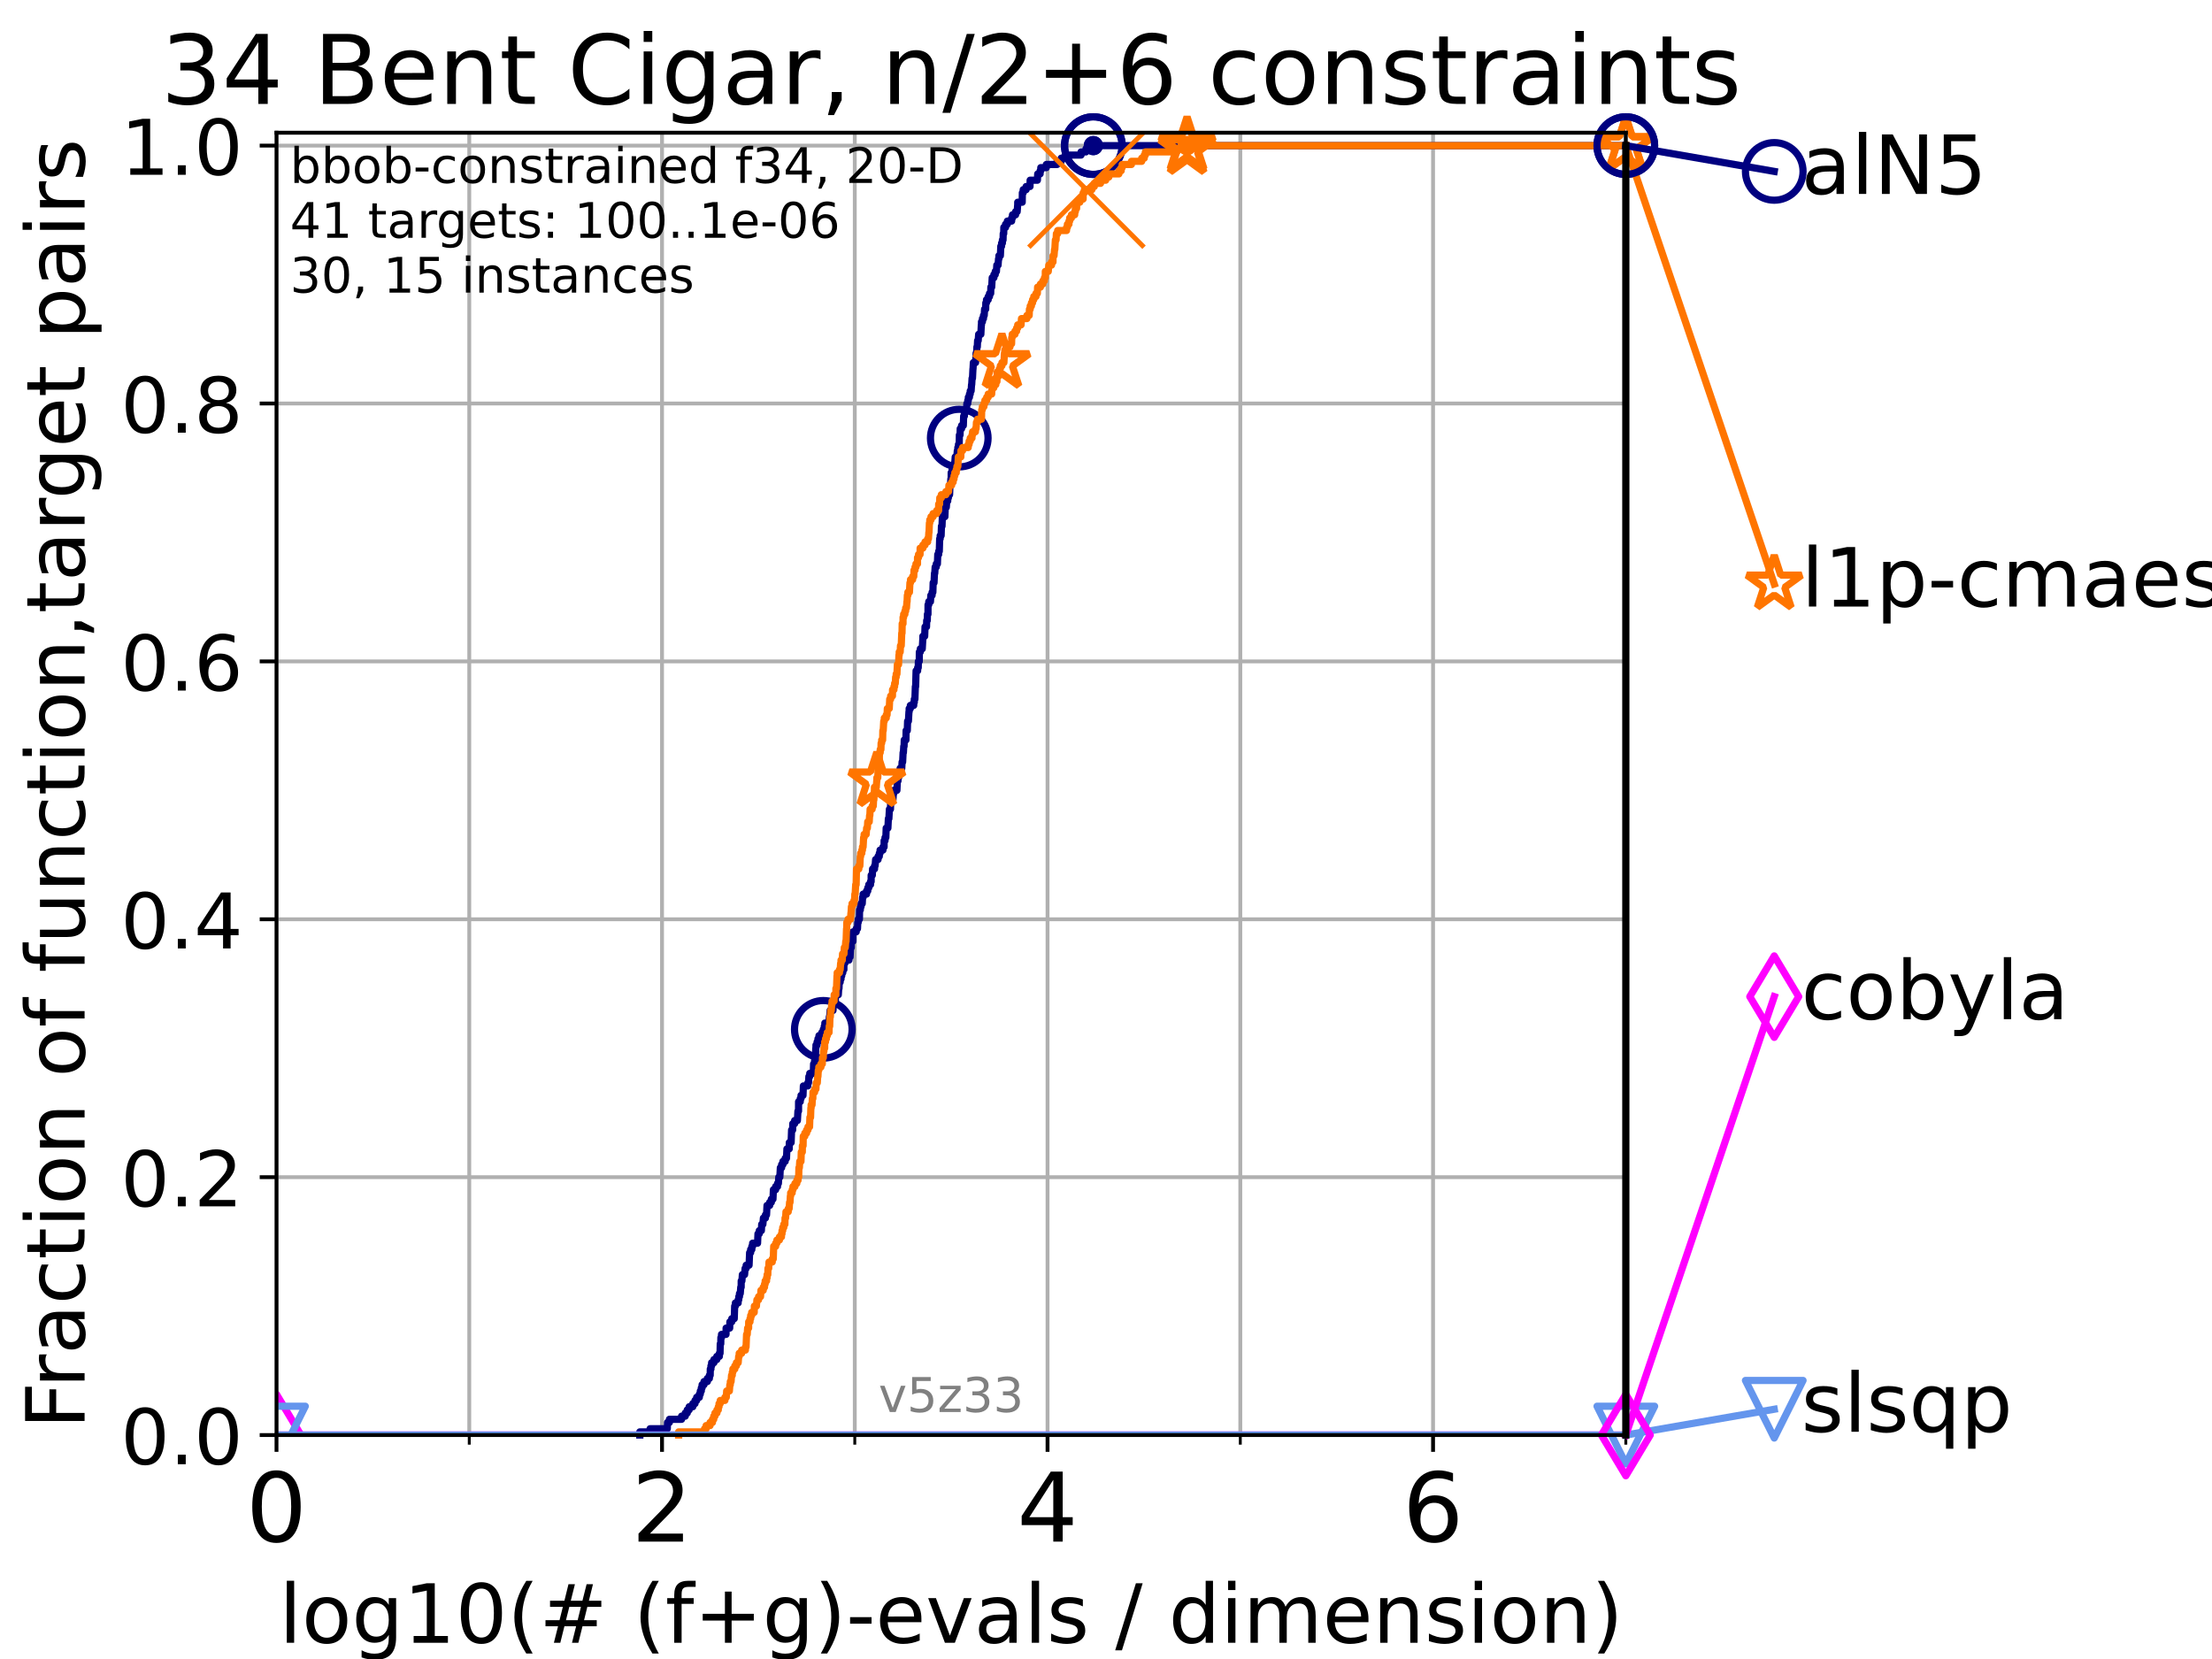 <?xml version="1.0" encoding="utf-8" standalone="no"?>
<!DOCTYPE svg PUBLIC "-//W3C//DTD SVG 1.1//EN"
  "http://www.w3.org/Graphics/SVG/1.1/DTD/svg11.dtd">
<!-- Created with matplotlib (https://matplotlib.org/) -->
<svg height="345.6pt" version="1.1" viewBox="0 0 460.8 345.6" width="460.8pt" xmlns="http://www.w3.org/2000/svg" xmlns:xlink="http://www.w3.org/1999/xlink">
 <defs>
  <style type="text/css">*{stroke-linecap:butt;stroke-linejoin:round;}</style>
 </defs>
 <g id="figure_1">
  <g id="patch_1">
   <path d="M 0 345.6 
L 460.8 345.6 
L 460.8 0 
L 0 0 
z
" style="fill:#ffffff;"/>
  </g>
  <g id="axes_1">
   <g id="patch_2">
    <path d="M 57.6 298.944 
L 338.688 298.944 
L 338.688 27.648 
L 57.6 27.648 
z
" style="fill:#ffffff;"/>
   </g>
   <g id="matplotlib.axis_1">
    <g id="xtick_1">
     <g id="line2d_1">
      <path clip-path="url(#p9605c38164)" d="M 57.6 298.944 
L 57.6 27.648 
" style="fill:none;stroke:#b0b0b0;stroke-linecap:square;stroke-width:0.8;"/>
     </g>
     <g id="line2d_2">
      <defs>
       <path d="M 0 0 
L 0 3.5 
" id="m3a31b42daf" style="stroke:#000000;stroke-width:0.8;"/>
      </defs>
      <g>
       <use style="stroke:#000000;stroke-width:0.8;" x="57.6" xlink:href="#m3a31b42daf" y="298.944"/>
      </g>
     </g>
     <g id="text_1">
      <!-- 0 -->
      <g transform="translate(51.237 321.141)scale(0.2 -0.2)">
       <defs>
        <path d="M 31.781 66.406 
Q 24.172 66.406 20.328 58.906 
Q 16.5 51.422 16.5 36.375 
Q 16.5 21.391 20.328 13.891 
Q 24.172 6.391 31.781 6.391 
Q 39.453 6.391 43.281 13.891 
Q 47.125 21.391 47.125 36.375 
Q 47.125 51.422 43.281 58.906 
Q 39.453 66.406 31.781 66.406 
z
M 31.781 74.219 
Q 44.047 74.219 50.516 64.516 
Q 56.984 54.828 56.984 36.375 
Q 56.984 17.969 50.516 8.266 
Q 44.047 -1.422 31.781 -1.422 
Q 19.531 -1.422 13.062 8.266 
Q 6.594 17.969 6.594 36.375 
Q 6.594 54.828 13.062 64.516 
Q 19.531 74.219 31.781 74.219 
z
" id="DejaVuSans-48"/>
       </defs>
       <use xlink:href="#DejaVuSans-48"/>
      </g>
     </g>
    </g>
    <g id="xtick_2">
     <g id="line2d_3">
      <path clip-path="url(#p9605c38164)" d="M 137.911 298.944 
L 137.911 27.648 
" style="fill:none;stroke:#b0b0b0;stroke-linecap:square;stroke-width:0.8;"/>
     </g>
     <g id="line2d_4">
      <g>
       <use style="stroke:#000000;stroke-width:0.8;" x="137.911" xlink:href="#m3a31b42daf" y="298.944"/>
      </g>
     </g>
     <g id="text_2">
      <!-- 2 -->
      <g transform="translate(131.548 321.141)scale(0.2 -0.2)">
       <defs>
        <path d="M 19.188 8.297 
L 53.609 8.297 
L 53.609 0 
L 7.328 0 
L 7.328 8.297 
Q 12.938 14.109 22.625 23.891 
Q 32.328 33.688 34.812 36.531 
Q 39.547 41.844 41.422 45.531 
Q 43.312 49.219 43.312 52.781 
Q 43.312 58.594 39.234 62.25 
Q 35.156 65.922 28.609 65.922 
Q 23.969 65.922 18.812 64.312 
Q 13.672 62.703 7.812 59.422 
L 7.812 69.391 
Q 13.766 71.781 18.938 73 
Q 24.125 74.219 28.422 74.219 
Q 39.75 74.219 46.484 68.547 
Q 53.219 62.891 53.219 53.422 
Q 53.219 48.922 51.531 44.891 
Q 49.859 40.875 45.406 35.406 
Q 44.188 33.984 37.641 27.219 
Q 31.109 20.453 19.188 8.297 
z
" id="DejaVuSans-50"/>
       </defs>
       <use xlink:href="#DejaVuSans-50"/>
      </g>
     </g>
    </g>
    <g id="xtick_3">
     <g id="line2d_5">
      <path clip-path="url(#p9605c38164)" d="M 218.222 298.944 
L 218.222 27.648 
" style="fill:none;stroke:#b0b0b0;stroke-linecap:square;stroke-width:0.8;"/>
     </g>
     <g id="line2d_6">
      <g>
       <use style="stroke:#000000;stroke-width:0.8;" x="218.222" xlink:href="#m3a31b42daf" y="298.944"/>
      </g>
     </g>
     <g id="text_3">
      <!-- 4 -->
      <g transform="translate(211.859 321.141)scale(0.2 -0.2)">
       <defs>
        <path d="M 37.797 64.312 
L 12.891 25.391 
L 37.797 25.391 
z
M 35.203 72.906 
L 47.609 72.906 
L 47.609 25.391 
L 58.016 25.391 
L 58.016 17.188 
L 47.609 17.188 
L 47.609 0 
L 37.797 0 
L 37.797 17.188 
L 4.891 17.188 
L 4.891 26.703 
z
" id="DejaVuSans-52"/>
       </defs>
       <use xlink:href="#DejaVuSans-52"/>
      </g>
     </g>
    </g>
    <g id="xtick_4">
     <g id="line2d_7">
      <path clip-path="url(#p9605c38164)" d="M 298.533 298.944 
L 298.533 27.648 
" style="fill:none;stroke:#b0b0b0;stroke-linecap:square;stroke-width:0.8;"/>
     </g>
     <g id="line2d_8">
      <g>
       <use style="stroke:#000000;stroke-width:0.8;" x="298.533" xlink:href="#m3a31b42daf" y="298.944"/>
      </g>
     </g>
     <g id="text_4">
      <!-- 6 -->
      <g transform="translate(292.17 321.141)scale(0.2 -0.2)">
       <defs>
        <path d="M 33.016 40.375 
Q 26.375 40.375 22.484 35.828 
Q 18.609 31.297 18.609 23.391 
Q 18.609 15.531 22.484 10.953 
Q 26.375 6.391 33.016 6.391 
Q 39.656 6.391 43.531 10.953 
Q 47.406 15.531 47.406 23.391 
Q 47.406 31.297 43.531 35.828 
Q 39.656 40.375 33.016 40.375 
z
M 52.594 71.297 
L 52.594 62.312 
Q 48.875 64.062 45.094 64.984 
Q 41.312 65.922 37.594 65.922 
Q 27.828 65.922 22.672 59.328 
Q 17.531 52.734 16.797 39.406 
Q 19.672 43.656 24.016 45.922 
Q 28.375 48.188 33.594 48.188 
Q 44.578 48.188 50.953 41.516 
Q 57.328 34.859 57.328 23.391 
Q 57.328 12.156 50.688 5.359 
Q 44.047 -1.422 33.016 -1.422 
Q 20.359 -1.422 13.672 8.266 
Q 6.984 17.969 6.984 36.375 
Q 6.984 53.656 15.188 63.938 
Q 23.391 74.219 37.203 74.219 
Q 40.922 74.219 44.703 73.484 
Q 48.484 72.75 52.594 71.297 
z
" id="DejaVuSans-54"/>
       </defs>
       <use xlink:href="#DejaVuSans-54"/>
      </g>
     </g>
    </g>
    <g id="xtick_5">
     <g id="line2d_9">
      <path clip-path="url(#p9605c38164)" d="M 97.755 298.944 
L 97.755 27.648 
" style="fill:none;stroke:#b0b0b0;stroke-linecap:square;stroke-width:0.8;"/>
     </g>
     <g id="line2d_10">
      <defs>
       <path d="M 0 0 
L 0 2 
" id="m0cf8125b16" style="stroke:#000000;stroke-width:0.6;"/>
      </defs>
      <g>
       <use style="stroke:#000000;stroke-width:0.6;" x="97.755" xlink:href="#m0cf8125b16" y="298.944"/>
      </g>
     </g>
    </g>
    <g id="xtick_6">
     <g id="line2d_11">
      <path clip-path="url(#p9605c38164)" d="M 178.066 298.944 
L 178.066 27.648 
" style="fill:none;stroke:#b0b0b0;stroke-linecap:square;stroke-width:0.8;"/>
     </g>
     <g id="line2d_12">
      <g>
       <use style="stroke:#000000;stroke-width:0.6;" x="178.066" xlink:href="#m0cf8125b16" y="298.944"/>
      </g>
     </g>
    </g>
    <g id="xtick_7">
     <g id="line2d_13">
      <path clip-path="url(#p9605c38164)" d="M 258.377 298.944 
L 258.377 27.648 
" style="fill:none;stroke:#b0b0b0;stroke-linecap:square;stroke-width:0.8;"/>
     </g>
     <g id="line2d_14">
      <g>
       <use style="stroke:#000000;stroke-width:0.6;" x="258.377" xlink:href="#m0cf8125b16" y="298.944"/>
      </g>
     </g>
    </g>
    <g id="xtick_8">
     <g id="line2d_15">
      <path clip-path="url(#p9605c38164)" d="M 338.688 298.944 
L 338.688 27.648 
" style="fill:none;stroke:#b0b0b0;stroke-linecap:square;stroke-width:0.8;"/>
     </g>
     <g id="line2d_16">
      <g>
       <use style="stroke:#000000;stroke-width:0.6;" x="338.688" xlink:href="#m0cf8125b16" y="298.944"/>
      </g>
     </g>
    </g>
    <g id="text_5">
     <!-- log10(# (f+g)-evals / dimension) -->
     <g transform="translate(58.145 342.218)scale(0.17 -0.17)">
      <defs>
       <path d="M 9.422 75.984 
L 18.406 75.984 
L 18.406 0 
L 9.422 0 
z
" id="DejaVuSans-108"/>
       <path d="M 30.609 48.391 
Q 23.391 48.391 19.188 42.75 
Q 14.984 37.109 14.984 27.297 
Q 14.984 17.484 19.156 11.844 
Q 23.344 6.203 30.609 6.203 
Q 37.797 6.203 41.984 11.859 
Q 46.188 17.531 46.188 27.297 
Q 46.188 37.016 41.984 42.703 
Q 37.797 48.391 30.609 48.391 
z
M 30.609 56 
Q 42.328 56 49.016 48.375 
Q 55.719 40.766 55.719 27.297 
Q 55.719 13.875 49.016 6.219 
Q 42.328 -1.422 30.609 -1.422 
Q 18.844 -1.422 12.172 6.219 
Q 5.516 13.875 5.516 27.297 
Q 5.516 40.766 12.172 48.375 
Q 18.844 56 30.609 56 
z
" id="DejaVuSans-111"/>
       <path d="M 45.406 27.984 
Q 45.406 37.75 41.375 43.109 
Q 37.359 48.484 30.078 48.484 
Q 22.859 48.484 18.828 43.109 
Q 14.797 37.75 14.797 27.984 
Q 14.797 18.266 18.828 12.891 
Q 22.859 7.516 30.078 7.516 
Q 37.359 7.516 41.375 12.891 
Q 45.406 18.266 45.406 27.984 
z
M 54.391 6.781 
Q 54.391 -7.172 48.188 -13.984 
Q 42 -20.797 29.203 -20.797 
Q 24.469 -20.797 20.266 -20.094 
Q 16.062 -19.391 12.109 -17.922 
L 12.109 -9.188 
Q 16.062 -11.328 19.922 -12.344 
Q 23.781 -13.375 27.781 -13.375 
Q 36.625 -13.375 41.016 -8.766 
Q 45.406 -4.156 45.406 5.172 
L 45.406 9.625 
Q 42.625 4.781 38.281 2.391 
Q 33.938 0 27.875 0 
Q 17.828 0 11.672 7.656 
Q 5.516 15.328 5.516 27.984 
Q 5.516 40.672 11.672 48.328 
Q 17.828 56 27.875 56 
Q 33.938 56 38.281 53.609 
Q 42.625 51.219 45.406 46.391 
L 45.406 54.688 
L 54.391 54.688 
z
" id="DejaVuSans-103"/>
       <path d="M 12.406 8.297 
L 28.516 8.297 
L 28.516 63.922 
L 10.984 60.406 
L 10.984 69.391 
L 28.422 72.906 
L 38.281 72.906 
L 38.281 8.297 
L 54.391 8.297 
L 54.391 0 
L 12.406 0 
z
" id="DejaVuSans-49"/>
       <path d="M 31 75.875 
Q 24.469 64.656 21.281 53.656 
Q 18.109 42.672 18.109 31.391 
Q 18.109 20.125 21.312 9.062 
Q 24.516 -2 31 -13.188 
L 23.188 -13.188 
Q 15.875 -1.703 12.234 9.375 
Q 8.594 20.453 8.594 31.391 
Q 8.594 42.281 12.203 53.312 
Q 15.828 64.359 23.188 75.875 
z
" id="DejaVuSans-40"/>
       <path d="M 51.125 44 
L 36.922 44 
L 32.812 27.688 
L 47.125 27.688 
z
M 43.797 71.781 
L 38.719 51.516 
L 52.984 51.516 
L 58.109 71.781 
L 65.922 71.781 
L 60.891 51.516 
L 76.125 51.516 
L 76.125 44 
L 58.984 44 
L 54.984 27.688 
L 70.516 27.688 
L 70.516 20.219 
L 53.078 20.219 
L 48 0 
L 40.188 0 
L 45.219 20.219 
L 30.906 20.219 
L 25.875 0 
L 18.016 0 
L 23.094 20.219 
L 7.719 20.219 
L 7.719 27.688 
L 24.906 27.688 
L 29 44 
L 13.281 44 
L 13.281 51.516 
L 30.906 51.516 
L 35.891 71.781 
z
" id="DejaVuSans-35"/>
       <path id="DejaVuSans-32"/>
       <path d="M 37.109 75.984 
L 37.109 68.5 
L 28.516 68.5 
Q 23.688 68.5 21.797 66.547 
Q 19.922 64.594 19.922 59.516 
L 19.922 54.688 
L 34.719 54.688 
L 34.719 47.703 
L 19.922 47.703 
L 19.922 0 
L 10.891 0 
L 10.891 47.703 
L 2.297 47.703 
L 2.297 54.688 
L 10.891 54.688 
L 10.891 58.5 
Q 10.891 67.625 15.141 71.797 
Q 19.391 75.984 28.609 75.984 
z
" id="DejaVuSans-102"/>
       <path d="M 46 62.703 
L 46 35.5 
L 73.188 35.5 
L 73.188 27.203 
L 46 27.203 
L 46 0 
L 37.797 0 
L 37.797 27.203 
L 10.594 27.203 
L 10.594 35.5 
L 37.797 35.5 
L 37.797 62.703 
z
" id="DejaVuSans-43"/>
       <path d="M 8.016 75.875 
L 15.828 75.875 
Q 23.141 64.359 26.781 53.312 
Q 30.422 42.281 30.422 31.391 
Q 30.422 20.453 26.781 9.375 
Q 23.141 -1.703 15.828 -13.188 
L 8.016 -13.188 
Q 14.5 -2 17.703 9.062 
Q 20.906 20.125 20.906 31.391 
Q 20.906 42.672 17.703 53.656 
Q 14.5 64.656 8.016 75.875 
z
" id="DejaVuSans-41"/>
       <path d="M 4.891 31.391 
L 31.203 31.391 
L 31.203 23.391 
L 4.891 23.391 
z
" id="DejaVuSans-45"/>
       <path d="M 56.203 29.594 
L 56.203 25.203 
L 14.891 25.203 
Q 15.484 15.922 20.484 11.062 
Q 25.484 6.203 34.422 6.203 
Q 39.594 6.203 44.453 7.469 
Q 49.312 8.734 54.109 11.281 
L 54.109 2.781 
Q 49.266 0.734 44.188 -0.344 
Q 39.109 -1.422 33.891 -1.422 
Q 20.797 -1.422 13.156 6.188 
Q 5.516 13.812 5.516 26.812 
Q 5.516 40.234 12.766 48.109 
Q 20.016 56 32.328 56 
Q 43.359 56 49.781 48.891 
Q 56.203 41.797 56.203 29.594 
z
M 47.219 32.234 
Q 47.125 39.594 43.094 43.984 
Q 39.062 48.391 32.422 48.391 
Q 24.906 48.391 20.391 44.141 
Q 15.875 39.891 15.188 32.172 
z
" id="DejaVuSans-101"/>
       <path d="M 2.984 54.688 
L 12.5 54.688 
L 29.594 8.797 
L 46.688 54.688 
L 56.203 54.688 
L 35.688 0 
L 23.484 0 
z
" id="DejaVuSans-118"/>
       <path d="M 34.281 27.484 
Q 23.391 27.484 19.188 25 
Q 14.984 22.516 14.984 16.5 
Q 14.984 11.719 18.141 8.906 
Q 21.297 6.109 26.703 6.109 
Q 34.188 6.109 38.703 11.406 
Q 43.219 16.703 43.219 25.484 
L 43.219 27.484 
z
M 52.203 31.203 
L 52.203 0 
L 43.219 0 
L 43.219 8.297 
Q 40.141 3.328 35.547 0.953 
Q 30.953 -1.422 24.312 -1.422 
Q 15.922 -1.422 10.953 3.297 
Q 6 8.016 6 15.922 
Q 6 25.141 12.172 29.828 
Q 18.359 34.516 30.609 34.516 
L 43.219 34.516 
L 43.219 35.406 
Q 43.219 41.609 39.141 45 
Q 35.062 48.391 27.688 48.391 
Q 23 48.391 18.547 47.266 
Q 14.109 46.141 10.016 43.891 
L 10.016 52.203 
Q 14.938 54.109 19.578 55.047 
Q 24.219 56 28.609 56 
Q 40.484 56 46.344 49.844 
Q 52.203 43.703 52.203 31.203 
z
" id="DejaVuSans-97"/>
       <path d="M 44.281 53.078 
L 44.281 44.578 
Q 40.484 46.531 36.375 47.5 
Q 32.281 48.484 27.875 48.484 
Q 21.188 48.484 17.844 46.438 
Q 14.5 44.391 14.5 40.281 
Q 14.5 37.156 16.891 35.375 
Q 19.281 33.594 26.516 31.984 
L 29.594 31.297 
Q 39.156 29.25 43.188 25.516 
Q 47.219 21.781 47.219 15.094 
Q 47.219 7.469 41.188 3.016 
Q 35.156 -1.422 24.609 -1.422 
Q 20.219 -1.422 15.453 -0.562 
Q 10.688 0.297 5.422 2 
L 5.422 11.281 
Q 10.406 8.688 15.234 7.391 
Q 20.062 6.109 24.812 6.109 
Q 31.156 6.109 34.562 8.281 
Q 37.984 10.453 37.984 14.406 
Q 37.984 18.062 35.516 20.016 
Q 33.062 21.969 24.703 23.781 
L 21.578 24.516 
Q 13.234 26.266 9.516 29.906 
Q 5.812 33.547 5.812 39.891 
Q 5.812 47.609 11.281 51.797 
Q 16.75 56 26.812 56 
Q 31.781 56 36.172 55.266 
Q 40.578 54.547 44.281 53.078 
z
" id="DejaVuSans-115"/>
       <path d="M 25.391 72.906 
L 33.688 72.906 
L 8.297 -9.281 
L 0 -9.281 
z
" id="DejaVuSans-47"/>
       <path d="M 45.406 46.391 
L 45.406 75.984 
L 54.391 75.984 
L 54.391 0 
L 45.406 0 
L 45.406 8.203 
Q 42.578 3.328 38.25 0.953 
Q 33.938 -1.422 27.875 -1.422 
Q 17.969 -1.422 11.734 6.484 
Q 5.516 14.406 5.516 27.297 
Q 5.516 40.188 11.734 48.094 
Q 17.969 56 27.875 56 
Q 33.938 56 38.25 53.625 
Q 42.578 51.266 45.406 46.391 
z
M 14.797 27.297 
Q 14.797 17.391 18.875 11.75 
Q 22.953 6.109 30.078 6.109 
Q 37.203 6.109 41.297 11.75 
Q 45.406 17.391 45.406 27.297 
Q 45.406 37.203 41.297 42.844 
Q 37.203 48.484 30.078 48.484 
Q 22.953 48.484 18.875 42.844 
Q 14.797 37.203 14.797 27.297 
z
" id="DejaVuSans-100"/>
       <path d="M 9.422 54.688 
L 18.406 54.688 
L 18.406 0 
L 9.422 0 
z
M 9.422 75.984 
L 18.406 75.984 
L 18.406 64.594 
L 9.422 64.594 
z
" id="DejaVuSans-105"/>
       <path d="M 52 44.188 
Q 55.375 50.25 60.062 53.125 
Q 64.75 56 71.094 56 
Q 79.641 56 84.281 50.016 
Q 88.922 44.047 88.922 33.016 
L 88.922 0 
L 79.891 0 
L 79.891 32.719 
Q 79.891 40.578 77.094 44.375 
Q 74.312 48.188 68.609 48.188 
Q 61.625 48.188 57.562 43.547 
Q 53.516 38.922 53.516 30.906 
L 53.516 0 
L 44.484 0 
L 44.484 32.719 
Q 44.484 40.625 41.703 44.406 
Q 38.922 48.188 33.109 48.188 
Q 26.219 48.188 22.156 43.531 
Q 18.109 38.875 18.109 30.906 
L 18.109 0 
L 9.078 0 
L 9.078 54.688 
L 18.109 54.688 
L 18.109 46.188 
Q 21.188 51.219 25.484 53.609 
Q 29.781 56 35.688 56 
Q 41.656 56 45.828 52.969 
Q 50 49.953 52 44.188 
z
" id="DejaVuSans-109"/>
       <path d="M 54.891 33.016 
L 54.891 0 
L 45.906 0 
L 45.906 32.719 
Q 45.906 40.484 42.875 44.328 
Q 39.844 48.188 33.797 48.188 
Q 26.516 48.188 22.312 43.547 
Q 18.109 38.922 18.109 30.906 
L 18.109 0 
L 9.078 0 
L 9.078 54.688 
L 18.109 54.688 
L 18.109 46.188 
Q 21.344 51.125 25.703 53.562 
Q 30.078 56 35.797 56 
Q 45.219 56 50.047 50.172 
Q 54.891 44.344 54.891 33.016 
z
" id="DejaVuSans-110"/>
      </defs>
      <use xlink:href="#DejaVuSans-108"/>
      <use x="27.783" xlink:href="#DejaVuSans-111"/>
      <use x="88.965" xlink:href="#DejaVuSans-103"/>
      <use x="152.441" xlink:href="#DejaVuSans-49"/>
      <use x="216.064" xlink:href="#DejaVuSans-48"/>
      <use x="279.688" xlink:href="#DejaVuSans-40"/>
      <use x="318.701" xlink:href="#DejaVuSans-35"/>
      <use x="402.49" xlink:href="#DejaVuSans-32"/>
      <use x="434.277" xlink:href="#DejaVuSans-40"/>
      <use x="473.291" xlink:href="#DejaVuSans-102"/>
      <use x="508.496" xlink:href="#DejaVuSans-43"/>
      <use x="592.285" xlink:href="#DejaVuSans-103"/>
      <use x="655.762" xlink:href="#DejaVuSans-41"/>
      <use x="694.775" xlink:href="#DejaVuSans-45"/>
      <use x="730.859" xlink:href="#DejaVuSans-101"/>
      <use x="792.383" xlink:href="#DejaVuSans-118"/>
      <use x="851.562" xlink:href="#DejaVuSans-97"/>
      <use x="912.842" xlink:href="#DejaVuSans-108"/>
      <use x="940.625" xlink:href="#DejaVuSans-115"/>
      <use x="992.725" xlink:href="#DejaVuSans-32"/>
      <use x="1024.512" xlink:href="#DejaVuSans-47"/>
      <use x="1058.203" xlink:href="#DejaVuSans-32"/>
      <use x="1089.99" xlink:href="#DejaVuSans-100"/>
      <use x="1153.467" xlink:href="#DejaVuSans-105"/>
      <use x="1181.25" xlink:href="#DejaVuSans-109"/>
      <use x="1278.662" xlink:href="#DejaVuSans-101"/>
      <use x="1340.186" xlink:href="#DejaVuSans-110"/>
      <use x="1403.564" xlink:href="#DejaVuSans-115"/>
      <use x="1455.664" xlink:href="#DejaVuSans-105"/>
      <use x="1483.447" xlink:href="#DejaVuSans-111"/>
      <use x="1544.629" xlink:href="#DejaVuSans-110"/>
      <use x="1608.008" xlink:href="#DejaVuSans-41"/>
     </g>
    </g>
   </g>
   <g id="matplotlib.axis_2">
    <g id="ytick_1">
     <g id="line2d_17">
      <path clip-path="url(#p9605c38164)" d="M 57.6 298.944 
L 338.688 298.944 
" style="fill:none;stroke:#b0b0b0;stroke-linecap:square;stroke-width:0.8;"/>
     </g>
     <g id="line2d_18">
      <defs>
       <path d="M 0 0 
L -3.5 0 
" id="m4c3388d3b2" style="stroke:#000000;stroke-width:0.8;"/>
      </defs>
      <g>
       <use style="stroke:#000000;stroke-width:0.8;" x="57.6" xlink:href="#m4c3388d3b2" y="298.944"/>
      </g>
     </g>
     <g id="text_6">
      <!-- 0.0 -->
      <g transform="translate(25.155 305.023)scale(0.16 -0.16)">
       <defs>
        <path d="M 10.688 12.406 
L 21 12.406 
L 21 0 
L 10.688 0 
z
" id="DejaVuSans-46"/>
       </defs>
       <use xlink:href="#DejaVuSans-48"/>
       <use x="63.623" xlink:href="#DejaVuSans-46"/>
       <use x="95.41" xlink:href="#DejaVuSans-48"/>
      </g>
     </g>
    </g>
    <g id="ytick_2">
     <g id="line2d_19">
      <path clip-path="url(#p9605c38164)" d="M 57.6 245.222 
L 338.688 245.222 
" style="fill:none;stroke:#b0b0b0;stroke-linecap:square;stroke-width:0.8;"/>
     </g>
     <g id="line2d_20">
      <g>
       <use style="stroke:#000000;stroke-width:0.8;" x="57.6" xlink:href="#m4c3388d3b2" y="245.222"/>
      </g>
     </g>
     <g id="text_7">
      <!-- 0.2 -->
      <g transform="translate(25.155 251.301)scale(0.16 -0.16)">
       <use xlink:href="#DejaVuSans-48"/>
       <use x="63.623" xlink:href="#DejaVuSans-46"/>
       <use x="95.41" xlink:href="#DejaVuSans-50"/>
      </g>
     </g>
    </g>
    <g id="ytick_3">
     <g id="line2d_21">
      <path clip-path="url(#p9605c38164)" d="M 57.6 191.5 
L 338.688 191.5 
" style="fill:none;stroke:#b0b0b0;stroke-linecap:square;stroke-width:0.8;"/>
     </g>
     <g id="line2d_22">
      <g>
       <use style="stroke:#000000;stroke-width:0.8;" x="57.6" xlink:href="#m4c3388d3b2" y="191.5"/>
      </g>
     </g>
     <g id="text_8">
      <!-- 0.4 -->
      <g transform="translate(25.155 197.579)scale(0.16 -0.16)">
       <use xlink:href="#DejaVuSans-48"/>
       <use x="63.623" xlink:href="#DejaVuSans-46"/>
       <use x="95.41" xlink:href="#DejaVuSans-52"/>
      </g>
     </g>
    </g>
    <g id="ytick_4">
     <g id="line2d_23">
      <path clip-path="url(#p9605c38164)" d="M 57.6 137.778 
L 338.688 137.778 
" style="fill:none;stroke:#b0b0b0;stroke-linecap:square;stroke-width:0.8;"/>
     </g>
     <g id="line2d_24">
      <g>
       <use style="stroke:#000000;stroke-width:0.8;" x="57.6" xlink:href="#m4c3388d3b2" y="137.778"/>
      </g>
     </g>
     <g id="text_9">
      <!-- 0.6 -->
      <g transform="translate(25.155 143.857)scale(0.16 -0.16)">
       <use xlink:href="#DejaVuSans-48"/>
       <use x="63.623" xlink:href="#DejaVuSans-46"/>
       <use x="95.41" xlink:href="#DejaVuSans-54"/>
      </g>
     </g>
    </g>
    <g id="ytick_5">
     <g id="line2d_25">
      <path clip-path="url(#p9605c38164)" d="M 57.6 84.056 
L 338.688 84.056 
" style="fill:none;stroke:#b0b0b0;stroke-linecap:square;stroke-width:0.8;"/>
     </g>
     <g id="line2d_26">
      <g>
       <use style="stroke:#000000;stroke-width:0.8;" x="57.6" xlink:href="#m4c3388d3b2" y="84.056"/>
      </g>
     </g>
     <g id="text_10">
      <!-- 0.8 -->
      <g transform="translate(25.155 90.135)scale(0.16 -0.16)">
       <defs>
        <path d="M 31.781 34.625 
Q 24.75 34.625 20.719 30.859 
Q 16.703 27.094 16.703 20.516 
Q 16.703 13.922 20.719 10.156 
Q 24.75 6.391 31.781 6.391 
Q 38.812 6.391 42.859 10.172 
Q 46.922 13.969 46.922 20.516 
Q 46.922 27.094 42.891 30.859 
Q 38.875 34.625 31.781 34.625 
z
M 21.922 38.812 
Q 15.578 40.375 12.031 44.719 
Q 8.5 49.078 8.5 55.328 
Q 8.5 64.062 14.719 69.141 
Q 20.953 74.219 31.781 74.219 
Q 42.672 74.219 48.875 69.141 
Q 55.078 64.062 55.078 55.328 
Q 55.078 49.078 51.531 44.719 
Q 48 40.375 41.703 38.812 
Q 48.828 37.156 52.797 32.312 
Q 56.781 27.484 56.781 20.516 
Q 56.781 9.906 50.312 4.234 
Q 43.844 -1.422 31.781 -1.422 
Q 19.734 -1.422 13.25 4.234 
Q 6.781 9.906 6.781 20.516 
Q 6.781 27.484 10.781 32.312 
Q 14.797 37.156 21.922 38.812 
z
M 18.312 54.391 
Q 18.312 48.734 21.844 45.562 
Q 25.391 42.391 31.781 42.391 
Q 38.141 42.391 41.719 45.562 
Q 45.312 48.734 45.312 54.391 
Q 45.312 60.062 41.719 63.234 
Q 38.141 66.406 31.781 66.406 
Q 25.391 66.406 21.844 63.234 
Q 18.312 60.062 18.312 54.391 
z
" id="DejaVuSans-56"/>
       </defs>
       <use xlink:href="#DejaVuSans-48"/>
       <use x="63.623" xlink:href="#DejaVuSans-46"/>
       <use x="95.41" xlink:href="#DejaVuSans-56"/>
      </g>
     </g>
    </g>
    <g id="ytick_6">
     <g id="line2d_27">
      <path clip-path="url(#p9605c38164)" d="M 57.6 30.334 
L 338.688 30.334 
" style="fill:none;stroke:#b0b0b0;stroke-linecap:square;stroke-width:0.8;"/>
     </g>
     <g id="line2d_28">
      <g>
       <use style="stroke:#000000;stroke-width:0.8;" x="57.6" xlink:href="#m4c3388d3b2" y="30.334"/>
      </g>
     </g>
     <g id="text_11">
      <!-- 1.0 -->
      <g transform="translate(25.155 36.413)scale(0.16 -0.16)">
       <use xlink:href="#DejaVuSans-49"/>
       <use x="63.623" xlink:href="#DejaVuSans-46"/>
       <use x="95.41" xlink:href="#DejaVuSans-48"/>
      </g>
     </g>
    </g>
    <g id="text_12">
     <!-- Fraction of function,target pairs -->
     <g transform="translate(17.62 297.681)rotate(-90)scale(0.17 -0.17)">
      <defs>
       <path d="M 9.812 72.906 
L 51.703 72.906 
L 51.703 64.594 
L 19.672 64.594 
L 19.672 43.109 
L 48.578 43.109 
L 48.578 34.812 
L 19.672 34.812 
L 19.672 0 
L 9.812 0 
z
" id="DejaVuSans-70"/>
       <path d="M 41.109 46.297 
Q 39.594 47.172 37.812 47.578 
Q 36.031 48 33.891 48 
Q 26.266 48 22.188 43.047 
Q 18.109 38.094 18.109 28.812 
L 18.109 0 
L 9.078 0 
L 9.078 54.688 
L 18.109 54.688 
L 18.109 46.188 
Q 20.953 51.172 25.484 53.578 
Q 30.031 56 36.531 56 
Q 37.453 56 38.578 55.875 
Q 39.703 55.766 41.062 55.516 
z
" id="DejaVuSans-114"/>
       <path d="M 48.781 52.594 
L 48.781 44.188 
Q 44.969 46.297 41.141 47.344 
Q 37.312 48.391 33.406 48.391 
Q 24.656 48.391 19.812 42.844 
Q 14.984 37.312 14.984 27.297 
Q 14.984 17.281 19.812 11.734 
Q 24.656 6.203 33.406 6.203 
Q 37.312 6.203 41.141 7.25 
Q 44.969 8.297 48.781 10.406 
L 48.781 2.094 
Q 45.016 0.344 40.984 -0.531 
Q 36.969 -1.422 32.422 -1.422 
Q 20.062 -1.422 12.781 6.344 
Q 5.516 14.109 5.516 27.297 
Q 5.516 40.672 12.859 48.328 
Q 20.219 56 33.016 56 
Q 37.156 56 41.109 55.141 
Q 45.062 54.297 48.781 52.594 
z
" id="DejaVuSans-99"/>
       <path d="M 18.312 70.219 
L 18.312 54.688 
L 36.812 54.688 
L 36.812 47.703 
L 18.312 47.703 
L 18.312 18.016 
Q 18.312 11.328 20.141 9.422 
Q 21.969 7.516 27.594 7.516 
L 36.812 7.516 
L 36.812 0 
L 27.594 0 
Q 17.188 0 13.234 3.875 
Q 9.281 7.766 9.281 18.016 
L 9.281 47.703 
L 2.688 47.703 
L 2.688 54.688 
L 9.281 54.688 
L 9.281 70.219 
z
" id="DejaVuSans-116"/>
       <path d="M 8.5 21.578 
L 8.5 54.688 
L 17.484 54.688 
L 17.484 21.922 
Q 17.484 14.156 20.5 10.266 
Q 23.531 6.391 29.594 6.391 
Q 36.859 6.391 41.078 11.031 
Q 45.312 15.672 45.312 23.688 
L 45.312 54.688 
L 54.297 54.688 
L 54.297 0 
L 45.312 0 
L 45.312 8.406 
Q 42.047 3.422 37.719 1 
Q 33.406 -1.422 27.688 -1.422 
Q 18.266 -1.422 13.375 4.438 
Q 8.5 10.297 8.5 21.578 
z
M 31.109 56 
z
" id="DejaVuSans-117"/>
       <path d="M 11.719 12.406 
L 22.016 12.406 
L 22.016 4 
L 14.016 -11.625 
L 7.719 -11.625 
L 11.719 4 
z
" id="DejaVuSans-44"/>
       <path d="M 18.109 8.203 
L 18.109 -20.797 
L 9.078 -20.797 
L 9.078 54.688 
L 18.109 54.688 
L 18.109 46.391 
Q 20.953 51.266 25.266 53.625 
Q 29.594 56 35.594 56 
Q 45.562 56 51.781 48.094 
Q 58.016 40.188 58.016 27.297 
Q 58.016 14.406 51.781 6.484 
Q 45.562 -1.422 35.594 -1.422 
Q 29.594 -1.422 25.266 0.953 
Q 20.953 3.328 18.109 8.203 
z
M 48.688 27.297 
Q 48.688 37.203 44.609 42.844 
Q 40.531 48.484 33.406 48.484 
Q 26.266 48.484 22.188 42.844 
Q 18.109 37.203 18.109 27.297 
Q 18.109 17.391 22.188 11.75 
Q 26.266 6.109 33.406 6.109 
Q 40.531 6.109 44.609 11.75 
Q 48.688 17.391 48.688 27.297 
z
" id="DejaVuSans-112"/>
      </defs>
      <use xlink:href="#DejaVuSans-70"/>
      <use x="50.27" xlink:href="#DejaVuSans-114"/>
      <use x="91.383" xlink:href="#DejaVuSans-97"/>
      <use x="152.662" xlink:href="#DejaVuSans-99"/>
      <use x="207.643" xlink:href="#DejaVuSans-116"/>
      <use x="246.852" xlink:href="#DejaVuSans-105"/>
      <use x="274.635" xlink:href="#DejaVuSans-111"/>
      <use x="335.816" xlink:href="#DejaVuSans-110"/>
      <use x="399.195" xlink:href="#DejaVuSans-32"/>
      <use x="430.982" xlink:href="#DejaVuSans-111"/>
      <use x="492.164" xlink:href="#DejaVuSans-102"/>
      <use x="527.369" xlink:href="#DejaVuSans-32"/>
      <use x="559.156" xlink:href="#DejaVuSans-102"/>
      <use x="594.361" xlink:href="#DejaVuSans-117"/>
      <use x="657.74" xlink:href="#DejaVuSans-110"/>
      <use x="721.119" xlink:href="#DejaVuSans-99"/>
      <use x="776.1" xlink:href="#DejaVuSans-116"/>
      <use x="815.309" xlink:href="#DejaVuSans-105"/>
      <use x="843.092" xlink:href="#DejaVuSans-111"/>
      <use x="904.273" xlink:href="#DejaVuSans-110"/>
      <use x="967.652" xlink:href="#DejaVuSans-44"/>
      <use x="999.439" xlink:href="#DejaVuSans-116"/>
      <use x="1038.648" xlink:href="#DejaVuSans-97"/>
      <use x="1099.928" xlink:href="#DejaVuSans-114"/>
      <use x="1139.291" xlink:href="#DejaVuSans-103"/>
      <use x="1202.768" xlink:href="#DejaVuSans-101"/>
      <use x="1264.291" xlink:href="#DejaVuSans-116"/>
      <use x="1303.5" xlink:href="#DejaVuSans-32"/>
      <use x="1335.287" xlink:href="#DejaVuSans-112"/>
      <use x="1398.764" xlink:href="#DejaVuSans-97"/>
      <use x="1460.043" xlink:href="#DejaVuSans-105"/>
      <use x="1487.826" xlink:href="#DejaVuSans-114"/>
      <use x="1528.939" xlink:href="#DejaVuSans-115"/>
     </g>
    </g>
   </g>
   <g id="line2d_29">
    <defs>
     <path d="M 0 1.5 
C 0.398 1.5 0.779 1.342 1.061 1.061 
C 1.342 0.779 1.5 0.398 1.5 0 
C 1.5 -0.398 1.342 -0.779 1.061 -1.061 
C 0.779 -1.342 0.398 -1.5 0 -1.5 
C -0.398 -1.5 -0.779 -1.342 -1.061 -1.061 
C -1.342 -0.779 -1.5 -0.398 -1.5 0 
C -1.5 0.398 -1.342 0.779 -1.061 1.061 
C -0.779 1.342 -0.398 1.5 0 1.5 
z
" id="m102ce45653" style="stroke:#000080;"/>
    </defs>
    <g>
     <use style="fill:#000080;stroke:#000080;" x="227.766" xlink:href="#m102ce45653" y="30.334"/>
     <use style="fill:#000080;stroke:#000080;" x="227.766" xlink:href="#m102ce45653" y="30.334"/>
    </g>
   </g>
   <g id="line2d_30">
    <path d="M 133.285 298.944 
L 133.285 298.289 
L 135.422 298.289 
L 135.422 297.634 
L 139.009 297.634 
L 139.058 296.323 
L 139.446 296.323 
L 139.446 295.668 
L 141.983 295.668 
L 141.983 295.013 
L 142.753 295.013 
L 142.753 294.358 
L 143.17 294.358 
L 143.17 293.703 
L 143.566 293.703 
L 143.566 293.048 
L 144.33 293.048 
L 144.33 292.393 
L 144.783 292.393 
L 144.783 291.737 
L 145.132 291.737 
L 145.132 291.082 
L 145.688 291.082 
L 145.688 290.427 
L 145.888 290.427 
L 145.888 289.772 
L 146.096 289.772 
L 146.096 289.117 
L 146.259 289.117 
L 146.259 288.462 
L 146.655 288.462 
L 146.655 287.807 
L 147.358 287.807 
L 147.358 287.151 
L 147.779 287.151 
L 147.779 286.496 
L 147.947 286.496 
L 147.967 285.186 
L 148.103 285.186 
L 148.103 284.531 
L 148.239 284.531 
L 148.239 283.876 
L 148.724 283.876 
L 148.724 283.22 
L 149.323 283.22 
L 149.323 282.565 
L 149.859 282.565 
L 149.859 281.91 
L 149.999 281.91 
L 150.042 279.945 
L 150.146 279.945 
L 150.172 278.634 
L 150.301 278.634 
L 150.301 277.979 
L 151.244 277.979 
L 151.26 276.669 
L 152.006 276.669 
L 152.045 275.359 
L 152.444 275.359 
L 152.444 274.704 
L 152.959 274.704 
L 153.047 272.083 
L 153.193 272.083 
L 153.193 271.428 
L 153.771 271.428 
L 153.771 270.773 
L 153.897 270.773 
L 153.897 270.118 
L 154.043 270.118 
L 154.043 269.462 
L 154.208 269.462 
L 154.311 268.152 
L 154.399 268.152 
L 154.406 266.842 
L 154.554 266.842 
L 154.648 265.532 
L 155.109 265.532 
L 155.22 264.221 
L 155.444 264.221 
L 155.444 263.566 
L 156.046 263.566 
L 156.157 260.946 
L 156.37 260.946 
L 156.37 260.29 
L 156.622 260.29 
L 156.622 259.635 
L 156.783 259.635 
L 156.783 258.98 
L 157.815 258.98 
L 157.899 257.015 
L 158.168 257.015 
L 158.168 256.36 
L 158.61 256.36 
L 158.674 255.049 
L 158.921 255.049 
L 159.031 253.739 
L 159.452 253.739 
L 159.452 253.084 
L 159.683 253.084 
L 159.783 251.118 
L 160.341 251.118 
L 160.341 250.463 
L 160.685 250.463 
L 160.685 249.808 
L 161.022 249.808 
L 161.114 247.843 
L 161.574 247.843 
L 161.574 247.187 
L 161.969 247.187 
L 161.969 246.532 
L 162.152 246.532 
L 162.234 245.222 
L 162.454 245.222 
L 162.56 243.257 
L 162.825 243.257 
L 162.825 242.601 
L 163.095 242.601 
L 163.095 241.946 
L 163.566 241.946 
L 163.566 241.291 
L 163.84 241.291 
L 163.93 239.326 
L 164.414 239.326 
L 164.422 238.015 
L 164.806 238.015 
L 164.903 235.395 
L 165.124 235.395 
L 165.146 234.085 
L 165.537 234.085 
L 165.537 233.429 
L 166.114 233.429 
L 166.221 231.464 
L 166.348 231.464 
L 166.358 229.499 
L 166.709 229.499 
L 166.709 228.843 
L 166.869 228.843 
L 166.869 228.188 
L 167.282 228.188 
L 167.356 226.223 
L 168.279 226.223 
L 168.279 225.568 
L 168.428 225.568 
L 168.503 224.257 
L 168.686 224.257 
L 168.686 223.602 
L 169.426 223.602 
L 169.486 221.637 
L 169.687 221.637 
L 169.687 220.982 
L 169.839 220.982 
L 169.939 218.361 
L 169.981 218.361 
L 169.981 217.706 
L 170.215 217.706 
L 170.215 217.051 
L 170.397 217.051 
L 170.397 216.396 
L 170.607 216.396 
L 170.607 215.74 
L 171.202 215.74 
L 171.202 215.085 
L 171.512 215.085 
L 171.512 214.43 
L 171.714 214.43 
L 171.714 213.775 
L 171.829 213.775 
L 171.829 213.12 
L 172.671 213.12 
L 172.768 211.81 
L 172.839 211.81 
L 172.928 210.499 
L 173.529 210.499 
L 173.619 208.534 
L 174.024 208.534 
L 174.026 207.224 
L 174.639 207.224 
L 174.72 205.913 
L 174.781 205.913 
L 174.832 204.603 
L 175.022 204.603 
L 175.022 203.948 
L 175.199 203.948 
L 175.199 203.293 
L 175.349 203.293 
L 175.349 202.638 
L 175.561 202.638 
L 175.561 201.982 
L 175.797 201.982 
L 175.801 200.672 
L 176.01 200.672 
L 176.01 200.017 
L 176.849 200.017 
L 176.849 199.362 
L 177.089 199.362 
L 177.181 197.396 
L 177.334 197.396 
L 177.336 196.086 
L 177.689 196.086 
L 177.698 194.121 
L 178.364 194.121 
L 178.364 193.465 
L 178.631 193.465 
L 178.688 192.155 
L 178.785 192.155 
L 178.785 191.5 
L 179.031 191.5 
L 179.068 189.535 
L 179.228 189.535 
L 179.228 188.879 
L 179.37 188.879 
L 179.37 188.224 
L 179.623 188.224 
L 179.689 186.914 
L 179.806 186.914 
L 179.806 186.259 
L 180.513 186.259 
L 180.513 185.604 
L 180.771 185.604 
L 180.771 184.949 
L 180.978 184.949 
L 180.978 184.293 
L 181.344 184.293 
L 181.344 183.638 
L 181.478 183.638 
L 181.478 182.328 
L 181.722 182.328 
L 181.773 181.018 
L 182.182 181.018 
L 182.182 180.363 
L 182.302 180.363 
L 182.403 179.052 
L 182.919 179.052 
L 182.919 178.397 
L 183.177 178.397 
L 183.177 177.742 
L 183.333 177.742 
L 183.333 177.087 
L 183.935 177.087 
L 183.935 176.432 
L 184.177 176.432 
L 184.177 175.121 
L 184.368 175.121 
L 184.368 174.466 
L 184.54 174.466 
L 184.609 172.501 
L 184.966 172.501 
L 185.064 170.535 
L 185.172 170.535 
L 185.279 168.57 
L 185.499 168.57 
L 185.538 167.26 
L 185.71 167.26 
L 185.71 166.604 
L 186.017 166.604 
L 186.11 165.294 
L 186.195 165.294 
L 186.195 164.639 
L 186.845 164.639 
L 186.932 162.674 
L 187.069 162.674 
L 187.069 162.018 
L 187.191 162.018 
L 187.231 160.708 
L 187.511 160.708 
L 187.511 160.053 
L 187.852 160.053 
L 187.922 158.743 
L 188.037 158.743 
L 188.132 156.777 
L 188.196 156.777 
L 188.267 155.467 
L 188.336 155.467 
L 188.372 154.157 
L 188.721 154.157 
L 188.758 152.191 
L 189.008 152.191 
L 189.07 150.226 
L 189.24 150.226 
L 189.351 148.26 
L 189.394 148.26 
L 189.394 147.605 
L 189.639 147.605 
L 189.639 146.95 
L 190.347 146.95 
L 190.347 146.295 
L 190.466 146.295 
L 190.466 145.64 
L 190.593 145.64 
L 190.686 143.019 
L 190.747 143.019 
L 190.836 139.743 
L 191.161 139.743 
L 191.161 139.088 
L 191.288 139.088 
L 191.313 137.778 
L 191.496 137.778 
L 191.516 135.813 
L 191.717 135.813 
L 191.717 135.157 
L 192.125 135.157 
L 192.235 133.192 
L 192.248 133.192 
L 192.248 132.537 
L 192.629 132.537 
L 192.701 130.571 
L 193.013 130.571 
L 193.048 129.261 
L 193.171 129.261 
L 193.2 127.951 
L 193.314 127.951 
L 193.327 125.985 
L 193.477 125.985 
L 193.477 125.33 
L 193.831 125.33 
L 193.908 124.02 
L 194.172 124.02 
L 194.172 123.365 
L 194.334 123.365 
L 194.395 121.399 
L 194.575 121.399 
L 194.667 119.434 
L 194.726 119.434 
L 194.811 118.124 
L 195.04 118.124 
L 195.04 117.469 
L 195.279 117.469 
L 195.352 115.503 
L 195.541 115.503 
L 195.541 114.848 
L 195.673 114.848 
L 195.749 112.227 
L 195.857 112.227 
L 195.857 111.572 
L 196.056 111.572 
L 196.119 109.607 
L 196.24 109.607 
L 196.309 107.641 
L 196.839 107.641 
L 196.919 105.676 
L 197.133 105.676 
L 197.229 104.366 
L 197.43 104.366 
L 197.43 103.71 
L 197.566 103.71 
L 197.566 103.055 
L 197.814 103.055 
L 197.892 101.09 
L 198.002 101.09 
L 198.078 99.78 
L 198.147 99.78 
L 198.147 98.469 
L 198.334 98.469 
L 198.334 97.814 
L 198.726 97.814 
L 198.785 96.504 
L 198.891 96.504 
L 198.989 95.194 
L 199.317 95.194 
L 199.425 93.883 
L 199.533 93.883 
L 199.533 93.228 
L 199.67 93.228 
L 199.67 92.573 
L 199.816 92.573 
L 199.857 90.608 
L 199.996 90.608 
L 200.03 89.297 
L 200.316 89.297 
L 200.316 88.642 
L 200.679 88.642 
L 200.746 86.677 
L 200.901 86.677 
L 200.901 86.022 
L 201.066 86.022 
L 201.066 85.366 
L 201.32 85.366 
L 201.417 84.056 
L 201.604 84.056 
L 201.604 83.401 
L 201.723 83.401 
L 201.723 82.746 
L 201.954 82.746 
L 201.954 82.091 
L 202.117 82.091 
L 202.117 81.435 
L 202.304 81.435 
L 202.389 80.125 
L 202.424 80.125 
L 202.501 78.815 
L 202.584 78.815 
L 202.681 76.849 
L 202.697 76.849 
L 202.767 75.539 
L 203.229 75.539 
L 203.34 73.574 
L 203.441 73.574 
L 203.508 72.263 
L 203.59 72.263 
L 203.652 70.953 
L 203.781 70.953 
L 203.87 69.643 
L 204.329 69.643 
L 204.427 67.677 
L 204.461 67.677 
L 204.461 67.022 
L 204.661 67.022 
L 204.661 66.367 
L 204.877 66.367 
L 204.877 65.712 
L 205.032 65.712 
L 205.106 64.402 
L 205.337 64.402 
L 205.36 63.091 
L 205.503 63.091 
L 205.503 62.436 
L 205.857 62.436 
L 205.857 61.781 
L 206.129 61.781 
L 206.129 61.126 
L 206.378 61.126 
L 206.415 59.816 
L 206.587 59.816 
L 206.697 57.85 
L 207.05 57.85 
L 207.05 57.195 
L 207.33 57.195 
L 207.33 56.54 
L 207.575 56.54 
L 207.652 55.23 
L 207.919 55.23 
L 208.011 53.919 
L 208.091 53.919 
L 208.091 53.264 
L 208.396 53.264 
L 208.483 51.299 
L 208.646 51.299 
L 208.646 50.644 
L 208.817 50.644 
L 208.817 49.988 
L 208.953 49.988 
L 208.988 48.678 
L 209.092 48.678 
L 209.113 47.368 
L 209.477 47.368 
L 209.477 46.713 
L 209.849 46.713 
L 209.849 46.058 
L 210.744 46.058 
L 210.744 45.402 
L 210.919 45.402 
L 210.919 44.747 
L 211.567 44.747 
L 211.567 44.092 
L 211.897 44.092 
L 211.992 42.782 
L 212.009 42.782 
L 212.009 42.127 
L 212.946 42.127 
L 212.976 40.161 
L 213.154 40.161 
L 213.154 39.506 
L 213.763 39.506 
L 213.763 38.851 
L 214.571 38.851 
L 214.595 37.541 
L 216.111 37.541 
L 216.172 36.23 
L 216.675 36.23 
L 216.675 35.575 
L 216.814 35.575 
L 216.814 34.92 
L 217.97 34.92 
L 217.97 34.265 
L 220.215 34.265 
L 220.215 33.61 
L 221.074 33.61 
L 221.074 32.955 
L 221.877 32.955 
L 221.877 32.3 
L 225.208 32.3 
L 225.208 31.644 
L 226.229 31.644 
L 226.229 30.989 
L 227.766 30.989 
L 227.766 30.334 
L 338.688 30.334 
L 338.688 30.334 
" style="fill:none;stroke:#000080;stroke-linecap:square;stroke-width:1.5;"/>
   </g>
   <g id="line2d_31">
    <defs>
     <path d="M 0 6 
C 1.591 6 3.117 5.368 4.243 4.243 
C 5.368 3.117 6 1.591 6 0 
C 6 -1.591 5.368 -3.117 4.243 -4.243 
C 3.117 -5.368 1.591 -6 0 -6 
C -1.591 -6 -3.117 -5.368 -4.243 -4.243 
C -5.368 -3.117 -6 -1.591 -6 0 
C -6 1.591 -5.368 3.117 -4.243 4.243 
C -3.117 5.368 -1.591 6 0 6 
z
" id="mb03a0a72cf" style="stroke:#000080;stroke-width:1.5;"/>
    </defs>
    <g>
     <use style="fill-opacity:0;stroke:#000080;stroke-width:1.5;" x="171.512" xlink:href="#mb03a0a72cf" y="214.43"/>
     <use style="fill-opacity:0;stroke:#000080;stroke-width:1.5;" x="199.831" xlink:href="#mb03a0a72cf" y="91.263"/>
     <use style="fill-opacity:0;stroke:#000080;stroke-width:1.5;" x="227.766" xlink:href="#mb03a0a72cf" y="30.334"/>
     <use style="fill-opacity:0;stroke:#000080;stroke-width:1.5;" x="227.766" xlink:href="#mb03a0a72cf" y="30.334"/>
     <use style="fill-opacity:0;stroke:#000080;stroke-width:1.5;" x="338.688" xlink:href="#mb03a0a72cf" y="30.334"/>
    </g>
   </g>
   <g id="line2d_32">
    <path style="fill:none;stroke:#000080;stroke-linecap:square;stroke-width:1.5;"/>
    <g/>
   </g>
   <g id="line2d_33">
    <path clip-path="url(#p9605c38164)" d="M 57.6 298.944 
L 57.6 298.944 
L 57.6 298.944 
L 57.6 298.944 
L 338.688 298.944 
" style="fill:none;stroke:#ff00ff;stroke-linecap:square;stroke-width:1.5;"/>
   </g>
   <g id="line2d_34">
    <defs>
     <path d="M -0 8.485 
L 5.091 0 
L 0 -8.485 
L -5.091 -0 
z
" id="m93d9f73142" style="stroke:#ff00ff;stroke-linejoin:miter;stroke-width:1.5;"/>
    </defs>
    <g clip-path="url(#p9605c38164)">
     <use style="fill-opacity:0;stroke:#ff00ff;stroke-linejoin:miter;stroke-width:1.5;" x="57.6" xlink:href="#m93d9f73142" y="298.944"/>
    </g>
   </g>
   <g id="line2d_35">
    <path clip-path="url(#p9605c38164)" style="fill:none;stroke:#ff00ff;stroke-linecap:square;stroke-width:1.5;"/>
    <g clip-path="url(#p9605c38164)">
     <use style="fill-opacity:0;stroke:#ff00ff;stroke-linejoin:miter;stroke-width:1.5;" x="-1" xlink:href="#m93d9f73142" y="567.554"/>
     <use style="fill-opacity:0;stroke:#ff00ff;stroke-linejoin:miter;stroke-width:1.5;" x="338.688" xlink:href="#m93d9f73142" y="567.554"/>
    </g>
   </g>
   <g id="line2d_36">
    <defs>
     <path d="M 0 1.5 
C 0.398 1.5 0.779 1.342 1.061 1.061 
C 1.342 0.779 1.5 0.398 1.5 0 
C 1.5 -0.398 1.342 -0.779 1.061 -1.061 
C 0.779 -1.342 0.398 -1.5 0 -1.5 
C -0.398 -1.5 -0.779 -1.342 -1.061 -1.061 
C -1.342 -0.779 -1.5 -0.398 -1.5 0 
C -1.5 0.398 -1.342 0.779 -1.061 1.061 
C -0.779 1.342 -0.398 1.5 0 1.5 
z
" id="mfb808eb8c0" style="stroke:#ff7500;"/>
    </defs>
    <g>
     <use style="fill:#ff7500;stroke:#ff7500;" x="247.286" xlink:href="#mfb808eb8c0" y="30.334"/>
     <use style="fill:#ff7500;stroke:#ff7500;" x="247.286" xlink:href="#mfb808eb8c0" y="30.334"/>
    </g>
   </g>
   <g id="line2d_37">
    <path d="M 141.372 298.944 
L 141.372 298.289 
L 146.77 298.289 
L 146.77 297.634 
L 147.098 297.634 
L 147.098 296.979 
L 147.913 296.979 
L 147.913 296.323 
L 148.421 296.323 
L 148.421 295.668 
L 148.686 295.668 
L 148.686 295.013 
L 148.938 295.013 
L 148.938 294.358 
L 149.35 294.358 
L 149.35 293.703 
L 149.638 293.703 
L 149.638 293.048 
L 149.788 293.048 
L 149.788 292.393 
L 150.034 292.393 
L 150.034 291.737 
L 151.011 291.737 
L 151.011 291.082 
L 151.301 291.082 
L 151.377 289.772 
L 151.944 289.772 
L 152.041 288.462 
L 152.138 288.462 
L 152.138 287.807 
L 152.299 287.807 
L 152.394 286.496 
L 152.546 286.496 
L 152.546 285.841 
L 152.67 285.841 
L 152.67 285.186 
L 153.076 285.186 
L 153.076 284.531 
L 153.402 284.531 
L 153.402 283.876 
L 153.778 283.876 
L 153.88 282.565 
L 153.984 282.565 
L 153.984 281.91 
L 154.504 281.91 
L 154.504 281.255 
L 155.284 281.255 
L 155.284 280.6 
L 155.419 280.6 
L 155.524 277.979 
L 155.663 277.979 
L 155.742 276.669 
L 155.951 276.669 
L 155.963 275.359 
L 156.236 275.359 
L 156.236 274.704 
L 156.376 274.704 
L 156.376 274.048 
L 156.584 274.048 
L 156.584 273.393 
L 157.116 273.393 
L 157.148 272.083 
L 157.577 272.083 
L 157.681 270.773 
L 158.028 270.773 
L 158.028 270.118 
L 158.431 270.118 
L 158.519 268.807 
L 158.992 268.807 
L 158.992 268.152 
L 159.263 268.152 
L 159.263 267.497 
L 159.396 267.497 
L 159.396 266.842 
L 159.688 266.842 
L 159.688 266.187 
L 159.803 266.187 
L 159.803 265.532 
L 159.949 265.532 
L 159.978 264.221 
L 160.133 264.221 
L 160.194 262.911 
L 160.873 262.911 
L 160.873 262.256 
L 161.086 262.256 
L 161.176 259.635 
L 161.583 259.635 
L 161.583 258.98 
L 161.839 258.98 
L 161.839 258.325 
L 162.37 258.325 
L 162.37 257.67 
L 162.794 257.67 
L 162.794 257.015 
L 162.911 257.015 
L 162.911 256.36 
L 163.054 256.36 
L 163.054 255.704 
L 163.279 255.704 
L 163.279 255.049 
L 163.508 255.049 
L 163.536 253.739 
L 163.654 253.739 
L 163.731 252.429 
L 164.205 252.429 
L 164.205 251.773 
L 164.393 251.773 
L 164.481 250.463 
L 164.575 250.463 
L 164.645 249.153 
L 164.703 249.153 
L 164.703 248.498 
L 165.025 248.498 
L 165.025 247.843 
L 165.183 247.843 
L 165.183 247.187 
L 165.599 247.187 
L 165.599 246.532 
L 165.992 246.532 
L 165.992 245.877 
L 166.252 245.877 
L 166.252 245.222 
L 166.38 245.222 
L 166.426 243.257 
L 166.524 243.257 
L 166.598 241.946 
L 166.859 241.946 
L 166.919 239.981 
L 167.137 239.981 
L 167.15 238.671 
L 167.299 238.671 
L 167.33 236.705 
L 167.659 236.705 
L 167.659 236.05 
L 168.028 236.05 
L 168.028 235.395 
L 168.314 235.395 
L 168.314 234.74 
L 168.648 234.74 
L 168.715 232.774 
L 168.857 232.774 
L 168.919 230.809 
L 168.971 230.809 
L 168.971 230.154 
L 169.164 230.154 
L 169.223 228.843 
L 169.329 228.843 
L 169.353 227.533 
L 169.7 227.533 
L 169.7 226.878 
L 169.977 226.878 
L 170.028 225.568 
L 170.26 225.568 
L 170.339 224.257 
L 170.393 224.257 
L 170.464 222.947 
L 170.573 222.947 
L 170.573 222.292 
L 171.013 222.292 
L 171.013 221.637 
L 171.305 221.637 
L 171.334 220.326 
L 171.513 220.326 
L 171.542 219.016 
L 171.637 219.016 
L 171.637 218.361 
L 171.799 218.361 
L 171.804 217.051 
L 171.967 217.051 
L 171.967 216.396 
L 172.157 216.396 
L 172.157 215.74 
L 172.342 215.74 
L 172.342 215.085 
L 172.704 215.085 
L 172.738 213.775 
L 172.839 213.775 
L 172.895 211.81 
L 172.983 211.81 
L 173.044 210.499 
L 173.164 210.499 
L 173.258 209.189 
L 173.336 209.189 
L 173.336 208.534 
L 173.763 208.534 
L 173.772 207.224 
L 174.129 207.224 
L 174.129 205.913 
L 174.261 205.913 
L 174.359 203.293 
L 174.4 203.293 
L 174.4 202.638 
L 174.871 202.638 
L 174.871 201.982 
L 175.03 201.982 
L 175.116 200.672 
L 175.197 200.672 
L 175.197 200.017 
L 175.465 200.017 
L 175.518 198.707 
L 175.816 198.707 
L 175.881 197.396 
L 176.089 197.396 
L 176.188 196.086 
L 176.255 196.086 
L 176.349 193.465 
L 176.395 193.465 
L 176.401 192.155 
L 176.663 192.155 
L 176.663 191.5 
L 177.171 191.5 
L 177.267 190.19 
L 177.288 190.19 
L 177.367 188.879 
L 177.499 188.879 
L 177.499 188.224 
L 177.905 188.224 
L 177.905 187.569 
L 178.017 187.569 
L 178.077 186.259 
L 178.147 186.259 
L 178.255 184.293 
L 178.354 184.293 
L 178.425 181.018 
L 178.911 181.018 
L 178.911 180.363 
L 179.125 180.363 
L 179.212 178.397 
L 179.289 178.397 
L 179.289 177.742 
L 179.534 177.742 
L 179.534 177.087 
L 179.666 177.087 
L 179.666 176.432 
L 179.802 176.432 
L 179.905 174.466 
L 180.011 174.466 
L 180.011 173.811 
L 180.441 173.811 
L 180.535 172.501 
L 180.691 172.501 
L 180.762 171.191 
L 181.078 171.191 
L 181.147 169.88 
L 181.206 169.88 
L 181.262 168.57 
L 181.685 168.57 
L 181.685 167.915 
L 181.921 167.915 
L 181.981 166.604 
L 182.046 166.604 
L 182.15 164.639 
L 182.164 164.639 
L 182.164 163.984 
L 182.548 163.984 
L 182.64 162.674 
L 182.663 162.674 
L 182.663 162.018 
L 182.858 162.018 
L 182.961 159.398 
L 182.983 159.398 
L 182.983 158.743 
L 183.151 158.743 
L 183.216 156.777 
L 183.364 156.777 
L 183.364 156.122 
L 183.512 156.122 
L 183.549 154.812 
L 183.669 154.812 
L 183.669 154.157 
L 183.867 154.157 
L 183.909 152.191 
L 183.991 152.191 
L 184.099 150.226 
L 184.217 150.226 
L 184.217 149.571 
L 184.623 149.571 
L 184.623 148.916 
L 184.794 148.916 
L 184.845 147.605 
L 185.248 147.605 
L 185.343 145.64 
L 185.542 145.64 
L 185.542 144.985 
L 185.917 144.985 
L 185.932 143.674 
L 186.228 143.674 
L 186.228 143.019 
L 186.364 143.019 
L 186.364 142.364 
L 186.504 142.364 
L 186.577 141.054 
L 186.693 141.054 
L 186.693 140.399 
L 186.85 140.399 
L 186.934 138.433 
L 187.188 138.433 
L 187.265 136.468 
L 187.323 136.468 
L 187.323 135.813 
L 187.528 135.813 
L 187.586 134.502 
L 187.745 134.502 
L 187.85 131.882 
L 187.909 131.882 
L 187.943 129.916 
L 188.115 129.916 
L 188.12 128.606 
L 188.242 128.606 
L 188.242 127.951 
L 188.507 127.951 
L 188.507 127.296 
L 188.667 127.296 
L 188.667 126.641 
L 188.836 126.641 
L 188.927 125.33 
L 188.964 125.33 
L 189.015 124.02 
L 189.127 124.02 
L 189.127 123.365 
L 189.455 123.365 
L 189.557 121.399 
L 189.673 121.399 
L 189.673 120.744 
L 190.119 120.744 
L 190.119 120.089 
L 190.358 120.089 
L 190.401 118.779 
L 190.613 118.779 
L 190.613 118.124 
L 190.808 118.124 
L 190.808 117.469 
L 191.134 117.469 
L 191.134 116.158 
L 191.342 116.158 
L 191.342 115.503 
L 191.664 115.503 
L 191.678 114.193 
L 192.253 114.193 
L 192.253 113.538 
L 192.694 113.538 
L 192.694 112.883 
L 193.248 112.883 
L 193.248 112.227 
L 193.414 112.227 
L 193.496 110.917 
L 193.531 110.917 
L 193.612 108.952 
L 193.685 108.952 
L 193.685 108.296 
L 193.943 108.296 
L 193.943 107.641 
L 194.378 107.641 
L 194.378 106.986 
L 195.15 106.986 
L 195.15 106.331 
L 195.526 106.331 
L 195.539 105.021 
L 195.726 105.021 
L 195.772 103.71 
L 196.093 103.71 
L 196.093 103.055 
L 197.047 103.055 
L 197.047 102.4 
L 197.6 102.4 
L 197.679 101.09 
L 198.244 101.09 
L 198.244 100.435 
L 198.557 100.435 
L 198.557 99.78 
L 198.74 99.78 
L 198.74 99.124 
L 198.901 99.124 
L 198.901 98.469 
L 199.203 98.469 
L 199.203 97.814 
L 199.345 97.814 
L 199.345 97.159 
L 199.542 97.159 
L 199.626 95.194 
L 200.161 95.194 
L 200.176 93.883 
L 200.522 93.883 
L 200.522 93.228 
L 201.701 93.228 
L 201.701 92.573 
L 201.881 92.573 
L 201.881 91.918 
L 202.109 91.918 
L 202.109 91.263 
L 202.484 91.263 
L 202.484 90.608 
L 202.598 90.608 
L 202.598 89.952 
L 203.199 89.952 
L 203.199 89.297 
L 203.342 89.297 
L 203.41 87.987 
L 203.614 87.987 
L 203.614 87.332 
L 204.461 87.332 
L 204.509 85.366 
L 204.639 85.366 
L 204.639 84.711 
L 204.969 84.711 
L 204.969 84.056 
L 205.17 84.056 
L 205.17 83.401 
L 205.546 83.401 
L 205.546 82.746 
L 205.858 82.746 
L 205.858 82.091 
L 206.583 82.091 
L 206.656 80.78 
L 207.034 80.78 
L 207.034 80.125 
L 207.451 80.125 
L 207.451 79.47 
L 207.686 79.47 
L 207.725 77.505 
L 208.171 77.505 
L 208.171 76.849 
L 208.384 76.849 
L 208.384 76.194 
L 208.721 76.194 
L 208.721 75.539 
L 209.135 75.539 
L 209.238 73.574 
L 209.32 73.574 
L 209.32 72.919 
L 209.544 72.919 
L 209.544 72.263 
L 210.397 72.263 
L 210.397 71.608 
L 210.734 71.608 
L 210.766 70.298 
L 210.858 70.298 
L 210.858 69.643 
L 211.432 69.643 
L 211.432 68.988 
L 211.78 68.988 
L 211.78 68.333 
L 212.006 68.333 
L 212.006 67.677 
L 212.707 67.677 
L 212.79 66.367 
L 213.922 66.367 
L 213.922 65.712 
L 214.399 65.712 
L 214.45 64.402 
L 214.611 64.402 
L 214.611 63.747 
L 214.862 63.747 
L 214.862 63.091 
L 215.099 63.091 
L 215.099 62.436 
L 215.354 62.436 
L 215.354 61.781 
L 215.806 61.781 
L 215.806 61.126 
L 216.103 61.126 
L 216.149 59.816 
L 216.741 59.816 
L 216.741 59.161 
L 217.246 59.161 
L 217.246 58.505 
L 217.573 58.505 
L 217.573 57.85 
L 217.747 57.85 
L 217.76 56.54 
L 218.378 56.54 
L 218.482 55.23 
L 219.055 55.23 
L 219.055 54.575 
L 219.358 54.575 
L 219.368 53.264 
L 219.578 53.264 
L 219.678 51.954 
L 219.74 51.954 
L 219.85 49.988 
L 220.001 49.988 
L 220.064 48.678 
L 220.33 48.678 
L 220.33 48.023 
L 222.182 48.023 
L 222.182 47.368 
L 222.358 47.368 
L 222.358 46.713 
L 222.682 46.713 
L 222.682 46.058 
L 222.831 46.058 
L 222.831 45.402 
L 223.194 45.402 
L 223.194 44.747 
L 223.877 44.747 
L 223.877 44.092 
L 224.015 44.092 
L 224.015 43.437 
L 224.273 43.437 
L 224.311 42.127 
L 224.957 42.127 
L 224.957 41.472 
L 225.632 41.472 
L 225.648 40.161 
L 225.901 40.161 
L 225.901 39.506 
L 227.468 39.506 
L 227.468 38.851 
L 227.964 38.851 
L 227.964 38.196 
L 229.264 38.196 
L 229.264 37.541 
L 230.342 37.541 
L 230.342 36.886 
L 230.995 36.886 
L 230.995 36.23 
L 233.085 36.23 
L 233.085 35.575 
L 233.565 35.575 
L 233.565 34.92 
L 233.764 34.92 
L 233.764 34.265 
L 235.693 34.265 
L 235.693 33.61 
L 237.833 33.61 
L 237.833 32.955 
L 238.368 32.955 
L 238.368 32.3 
L 238.604 32.3 
L 238.604 31.644 
L 245.155 31.644 
L 245.155 30.989 
L 247.286 30.989 
L 247.286 30.334 
L 338.688 30.334 
L 338.688 30.334 
" style="fill:none;stroke:#ff7500;stroke-linecap:square;stroke-width:1.5;"/>
   </g>
   <g id="line2d_38">
    <defs>
     <path d="M 0 -6 
L -1.347 -1.854 
L -5.706 -1.854 
L -2.18 0.708 
L -3.527 4.854 
L -0 2.292 
L 3.527 4.854 
L 2.18 0.708 
L 5.706 -1.854 
L 1.347 -1.854 
z
" id="m9a69823fdb" style="stroke:#ff7500;stroke-linejoin:bevel;stroke-width:1.5;"/>
    </defs>
    <g>
     <use style="fill-opacity:0;stroke:#ff7500;stroke-linejoin:bevel;stroke-width:1.5;" x="182.663" xlink:href="#m9a69823fdb" y="162.674"/>
     <use style="fill-opacity:0;stroke:#ff7500;stroke-linejoin:bevel;stroke-width:1.5;" x="208.721" xlink:href="#m9a69823fdb" y="75.539"/>
     <use style="fill-opacity:0;stroke:#ff7500;stroke-linejoin:bevel;stroke-width:1.5;" x="247.286" xlink:href="#m9a69823fdb" y="30.989"/>
     <use style="fill-opacity:0;stroke:#ff7500;stroke-linejoin:bevel;stroke-width:1.5;" x="247.286" xlink:href="#m9a69823fdb" y="30.334"/>
     <use style="fill-opacity:0;stroke:#ff7500;stroke-linejoin:bevel;stroke-width:1.5;" x="338.688" xlink:href="#m9a69823fdb" y="30.334"/>
    </g>
   </g>
   <g id="line2d_39">
    <path style="fill:none;stroke:#ff7500;stroke-linecap:square;stroke-width:1.5;"/>
    <g/>
   </g>
   <g id="line2d_40">
    <path clip-path="url(#p9605c38164)" d="M 226.326 39.506 
" style="fill:none;stroke:#ff7500;stroke-linecap:square;stroke-width:1.5;"/>
    <defs>
     <path d="M -12 12 
L 12 -12 
M -12 -12 
L 12 12 
" id="m40e300c53d" style="stroke:#ff7500;"/>
    </defs>
    <g clip-path="url(#p9605c38164)">
     <use style="fill:#ff7500;stroke:#ff7500;" x="226.326" xlink:href="#m40e300c53d" y="39.506"/>
    </g>
   </g>
   <g id="line2d_41">
    <path clip-path="url(#p9605c38164)" d="M 57.6 298.944 
L 57.6 298.944 
L 57.6 298.944 
L 57.6 298.944 
L 338.688 298.944 
" style="fill:none;stroke:#6495ed;stroke-linecap:square;stroke-width:1.5;"/>
   </g>
   <g id="line2d_42">
    <defs>
     <path d="M -0 6 
L 6 -6 
L -6 -6 
z
" id="mc1a5a2ec41" style="stroke:#6495ed;stroke-linejoin:miter;stroke-width:1.5;"/>
    </defs>
    <g clip-path="url(#p9605c38164)">
     <use style="fill-opacity:0;stroke:#6495ed;stroke-linejoin:miter;stroke-width:1.5;" x="57.6" xlink:href="#mc1a5a2ec41" y="298.944"/>
    </g>
   </g>
   <g id="line2d_43">
    <path clip-path="url(#p9605c38164)" style="fill:none;stroke:#6495ed;stroke-linecap:square;stroke-width:1.5;"/>
    <g clip-path="url(#p9605c38164)">
     <use style="fill-opacity:0;stroke:#6495ed;stroke-linejoin:miter;stroke-width:1.5;" x="-1" xlink:href="#mc1a5a2ec41" y="567.554"/>
     <use style="fill-opacity:0;stroke:#6495ed;stroke-linejoin:miter;stroke-width:1.5;" x="338.688" xlink:href="#mc1a5a2ec41" y="567.554"/>
    </g>
   </g>
   <g id="line2d_44">
    <path d="M 338.688 298.944 
L 369.608 293.572 
" style="fill:none;stroke:#6495ed;stroke-linecap:square;stroke-width:1.5;"/>
    <g>
     <use style="fill-opacity:0;stroke:#6495ed;stroke-linejoin:miter;stroke-width:1.5;" x="338.688" xlink:href="#mc1a5a2ec41" y="298.944"/>
     <use style="fill-opacity:0;stroke:#6495ed;stroke-linejoin:miter;stroke-width:1.5;" x="369.608" xlink:href="#mc1a5a2ec41" y="293.572"/>
    </g>
   </g>
   <g id="line2d_45">
    <path d="M 338.688 298.944 
L 369.608 207.617 
" style="fill:none;stroke:#ff00ff;stroke-linecap:square;stroke-width:1.5;"/>
    <g>
     <use style="fill-opacity:0;stroke:#ff00ff;stroke-linejoin:miter;stroke-width:1.5;" x="338.688" xlink:href="#m93d9f73142" y="298.944"/>
     <use style="fill-opacity:0;stroke:#ff00ff;stroke-linejoin:miter;stroke-width:1.5;" x="369.608" xlink:href="#m93d9f73142" y="207.617"/>
    </g>
   </g>
   <g id="line2d_46">
    <path d="M 338.688 30.334 
L 369.608 121.661 
" style="fill:none;stroke:#ff7500;stroke-linecap:square;stroke-width:1.5;"/>
    <g>
     <use style="fill-opacity:0;stroke:#ff7500;stroke-linejoin:bevel;stroke-width:1.5;" x="338.688" xlink:href="#m9a69823fdb" y="30.334"/>
     <use style="fill-opacity:0;stroke:#ff7500;stroke-linejoin:bevel;stroke-width:1.5;" x="369.608" xlink:href="#m9a69823fdb" y="121.661"/>
    </g>
   </g>
   <g id="line2d_47">
    <path d="M 338.688 30.334 
L 369.608 35.706 
" style="fill:none;stroke:#000080;stroke-linecap:square;stroke-width:1.5;"/>
    <g>
     <use style="fill-opacity:0;stroke:#000080;stroke-width:1.5;" x="338.688" xlink:href="#mb03a0a72cf" y="30.334"/>
     <use style="fill-opacity:0;stroke:#000080;stroke-width:1.5;" x="369.608" xlink:href="#mb03a0a72cf" y="35.706"/>
    </g>
   </g>
   <g id="line2d_48">
    <path d="M 338.688 298.944 
L 338.688 30.334 
" style="fill:none;stroke:#000000;stroke-linecap:square;stroke-width:1.5;"/>
   </g>
   <g id="patch_3">
    <path d="M 57.6 298.944 
L 57.6 27.648 
" style="fill:none;stroke:#000000;stroke-linecap:square;stroke-linejoin:miter;stroke-width:0.8;"/>
   </g>
   <g id="patch_4">
    <path d="M 338.688 298.944 
L 338.688 27.648 
" style="fill:none;stroke:#000000;stroke-linecap:square;stroke-linejoin:miter;stroke-width:0.8;"/>
   </g>
   <g id="patch_5">
    <path d="M 57.6 298.944 
L 338.688 298.944 
" style="fill:none;stroke:#000000;stroke-linecap:square;stroke-linejoin:miter;stroke-width:0.8;"/>
   </g>
   <g id="patch_6">
    <path d="M 57.6 27.648 
L 338.688 27.648 
" style="fill:none;stroke:#000000;stroke-linecap:square;stroke-linejoin:miter;stroke-width:0.8;"/>
   </g>
   <g id="text_13">
    <!-- slsqp -->
    <g transform="translate(375.229 298.263)scale(0.17 -0.17)">
     <defs>
      <path d="M 14.797 27.297 
Q 14.797 17.391 18.875 11.75 
Q 22.953 6.109 30.078 6.109 
Q 37.203 6.109 41.297 11.75 
Q 45.406 17.391 45.406 27.297 
Q 45.406 37.203 41.297 42.844 
Q 37.203 48.484 30.078 48.484 
Q 22.953 48.484 18.875 42.844 
Q 14.797 37.203 14.797 27.297 
z
M 45.406 8.203 
Q 42.578 3.328 38.25 0.953 
Q 33.938 -1.422 27.875 -1.422 
Q 17.969 -1.422 11.734 6.484 
Q 5.516 14.406 5.516 27.297 
Q 5.516 40.188 11.734 48.094 
Q 17.969 56 27.875 56 
Q 33.938 56 38.25 53.625 
Q 42.578 51.266 45.406 46.391 
L 45.406 54.688 
L 54.391 54.688 
L 54.391 -20.797 
L 45.406 -20.797 
z
" id="DejaVuSans-113"/>
     </defs>
     <use xlink:href="#DejaVuSans-115"/>
     <use x="52.1" xlink:href="#DejaVuSans-108"/>
     <use x="79.883" xlink:href="#DejaVuSans-115"/>
     <use x="131.982" xlink:href="#DejaVuSans-113"/>
     <use x="195.459" xlink:href="#DejaVuSans-112"/>
    </g>
   </g>
   <g id="text_14">
    <!-- cobyla -->
    <g transform="translate(375.229 212.308)scale(0.17 -0.17)">
     <defs>
      <path d="M 48.688 27.297 
Q 48.688 37.203 44.609 42.844 
Q 40.531 48.484 33.406 48.484 
Q 26.266 48.484 22.188 42.844 
Q 18.109 37.203 18.109 27.297 
Q 18.109 17.391 22.188 11.75 
Q 26.266 6.109 33.406 6.109 
Q 40.531 6.109 44.609 11.75 
Q 48.688 17.391 48.688 27.297 
z
M 18.109 46.391 
Q 20.953 51.266 25.266 53.625 
Q 29.594 56 35.594 56 
Q 45.562 56 51.781 48.094 
Q 58.016 40.188 58.016 27.297 
Q 58.016 14.406 51.781 6.484 
Q 45.562 -1.422 35.594 -1.422 
Q 29.594 -1.422 25.266 0.953 
Q 20.953 3.328 18.109 8.203 
L 18.109 0 
L 9.078 0 
L 9.078 75.984 
L 18.109 75.984 
z
" id="DejaVuSans-98"/>
      <path d="M 32.172 -5.078 
Q 28.375 -14.844 24.75 -17.812 
Q 21.141 -20.797 15.094 -20.797 
L 7.906 -20.797 
L 7.906 -13.281 
L 13.188 -13.281 
Q 16.891 -13.281 18.938 -11.516 
Q 21 -9.766 23.484 -3.219 
L 25.094 0.875 
L 2.984 54.688 
L 12.5 54.688 
L 29.594 11.922 
L 46.688 54.688 
L 56.203 54.688 
z
" id="DejaVuSans-121"/>
     </defs>
     <use xlink:href="#DejaVuSans-99"/>
     <use x="54.98" xlink:href="#DejaVuSans-111"/>
     <use x="116.162" xlink:href="#DejaVuSans-98"/>
     <use x="179.639" xlink:href="#DejaVuSans-121"/>
     <use x="238.818" xlink:href="#DejaVuSans-108"/>
     <use x="266.602" xlink:href="#DejaVuSans-97"/>
    </g>
   </g>
   <g id="text_15">
    <!-- l1p-cmaes -->
    <g transform="translate(375.229 126.352)scale(0.17 -0.17)">
     <use xlink:href="#DejaVuSans-108"/>
     <use x="27.783" xlink:href="#DejaVuSans-49"/>
     <use x="91.406" xlink:href="#DejaVuSans-112"/>
     <use x="154.883" xlink:href="#DejaVuSans-45"/>
     <use x="190.967" xlink:href="#DejaVuSans-99"/>
     <use x="245.947" xlink:href="#DejaVuSans-109"/>
     <use x="343.359" xlink:href="#DejaVuSans-97"/>
     <use x="404.639" xlink:href="#DejaVuSans-101"/>
     <use x="466.162" xlink:href="#DejaVuSans-115"/>
    </g>
   </g>
   <g id="text_16">
    <!-- alN5 -->
    <g transform="translate(375.229 40.397)scale(0.17 -0.17)">
     <defs>
      <path d="M 9.812 72.906 
L 23.094 72.906 
L 55.422 11.922 
L 55.422 72.906 
L 64.984 72.906 
L 64.984 0 
L 51.703 0 
L 19.391 60.984 
L 19.391 0 
L 9.812 0 
z
" id="DejaVuSans-78"/>
      <path d="M 10.797 72.906 
L 49.516 72.906 
L 49.516 64.594 
L 19.828 64.594 
L 19.828 46.734 
Q 21.969 47.469 24.109 47.828 
Q 26.266 48.188 28.422 48.188 
Q 40.625 48.188 47.75 41.5 
Q 54.891 34.812 54.891 23.391 
Q 54.891 11.625 47.562 5.094 
Q 40.234 -1.422 26.906 -1.422 
Q 22.312 -1.422 17.547 -0.641 
Q 12.797 0.141 7.719 1.703 
L 7.719 11.625 
Q 12.109 9.234 16.797 8.062 
Q 21.484 6.891 26.703 6.891 
Q 35.156 6.891 40.078 11.328 
Q 45.016 15.766 45.016 23.391 
Q 45.016 31 40.078 35.438 
Q 35.156 39.891 26.703 39.891 
Q 22.75 39.891 18.812 39.016 
Q 14.891 38.141 10.797 36.281 
z
" id="DejaVuSans-53"/>
     </defs>
     <use xlink:href="#DejaVuSans-97"/>
     <use x="61.279" xlink:href="#DejaVuSans-108"/>
     <use x="89.062" xlink:href="#DejaVuSans-78"/>
     <use x="163.867" xlink:href="#DejaVuSans-53"/>
    </g>
   </g>
   <g id="text_17">
    <!-- bbob-constrained f34, 20-D -->
    <g transform="translate(60.411 38.111)scale(0.102 -0.102)">
     <defs>
      <path d="M 40.578 39.312 
Q 47.656 37.797 51.625 33 
Q 55.609 28.219 55.609 21.188 
Q 55.609 10.406 48.188 4.484 
Q 40.766 -1.422 27.094 -1.422 
Q 22.516 -1.422 17.656 -0.516 
Q 12.797 0.391 7.625 2.203 
L 7.625 11.719 
Q 11.719 9.328 16.594 8.109 
Q 21.484 6.891 26.812 6.891 
Q 36.078 6.891 40.938 10.547 
Q 45.797 14.203 45.797 21.188 
Q 45.797 27.641 41.281 31.266 
Q 36.766 34.906 28.719 34.906 
L 20.219 34.906 
L 20.219 43.016 
L 29.109 43.016 
Q 36.375 43.016 40.234 45.922 
Q 44.094 48.828 44.094 54.297 
Q 44.094 59.906 40.109 62.906 
Q 36.141 65.922 28.719 65.922 
Q 24.656 65.922 20.016 65.031 
Q 15.375 64.156 9.812 62.312 
L 9.812 71.094 
Q 15.438 72.656 20.344 73.438 
Q 25.25 74.219 29.594 74.219 
Q 40.828 74.219 47.359 69.109 
Q 53.906 64.016 53.906 55.328 
Q 53.906 49.266 50.438 45.094 
Q 46.969 40.922 40.578 39.312 
z
" id="DejaVuSans-51"/>
      <path d="M 19.672 64.797 
L 19.672 8.109 
L 31.594 8.109 
Q 46.688 8.109 53.688 14.938 
Q 60.688 21.781 60.688 36.531 
Q 60.688 51.172 53.688 57.984 
Q 46.688 64.797 31.594 64.797 
z
M 9.812 72.906 
L 30.078 72.906 
Q 51.266 72.906 61.172 64.094 
Q 71.094 55.281 71.094 36.531 
Q 71.094 17.672 61.125 8.828 
Q 51.172 0 30.078 0 
L 9.812 0 
z
" id="DejaVuSans-68"/>
     </defs>
     <use xlink:href="#DejaVuSans-98"/>
     <use x="63.477" xlink:href="#DejaVuSans-98"/>
     <use x="126.953" xlink:href="#DejaVuSans-111"/>
     <use x="188.135" xlink:href="#DejaVuSans-98"/>
     <use x="251.611" xlink:href="#DejaVuSans-45"/>
     <use x="287.695" xlink:href="#DejaVuSans-99"/>
     <use x="342.676" xlink:href="#DejaVuSans-111"/>
     <use x="403.857" xlink:href="#DejaVuSans-110"/>
     <use x="467.236" xlink:href="#DejaVuSans-115"/>
     <use x="519.336" xlink:href="#DejaVuSans-116"/>
     <use x="558.545" xlink:href="#DejaVuSans-114"/>
     <use x="599.658" xlink:href="#DejaVuSans-97"/>
     <use x="660.938" xlink:href="#DejaVuSans-105"/>
     <use x="688.721" xlink:href="#DejaVuSans-110"/>
     <use x="752.1" xlink:href="#DejaVuSans-101"/>
     <use x="813.623" xlink:href="#DejaVuSans-100"/>
     <use x="877.1" xlink:href="#DejaVuSans-32"/>
     <use x="908.887" xlink:href="#DejaVuSans-102"/>
     <use x="944.092" xlink:href="#DejaVuSans-51"/>
     <use x="1007.715" xlink:href="#DejaVuSans-52"/>
     <use x="1071.338" xlink:href="#DejaVuSans-44"/>
     <use x="1103.125" xlink:href="#DejaVuSans-32"/>
     <use x="1134.912" xlink:href="#DejaVuSans-50"/>
     <use x="1198.535" xlink:href="#DejaVuSans-48"/>
     <use x="1262.158" xlink:href="#DejaVuSans-45"/>
     <use x="1298.242" xlink:href="#DejaVuSans-68"/>
    </g>
    <!-- 41 targets: 100..1e-06 -->
    <g transform="translate(60.411 49.533)scale(0.102 -0.102)">
     <defs>
      <path d="M 11.719 12.406 
L 22.016 12.406 
L 22.016 0 
L 11.719 0 
z
M 11.719 51.703 
L 22.016 51.703 
L 22.016 39.312 
L 11.719 39.312 
z
" id="DejaVuSans-58"/>
     </defs>
     <use xlink:href="#DejaVuSans-52"/>
     <use x="63.623" xlink:href="#DejaVuSans-49"/>
     <use x="127.246" xlink:href="#DejaVuSans-32"/>
     <use x="159.033" xlink:href="#DejaVuSans-116"/>
     <use x="198.242" xlink:href="#DejaVuSans-97"/>
     <use x="259.521" xlink:href="#DejaVuSans-114"/>
     <use x="298.885" xlink:href="#DejaVuSans-103"/>
     <use x="362.361" xlink:href="#DejaVuSans-101"/>
     <use x="423.885" xlink:href="#DejaVuSans-116"/>
     <use x="463.094" xlink:href="#DejaVuSans-115"/>
     <use x="515.193" xlink:href="#DejaVuSans-58"/>
     <use x="548.885" xlink:href="#DejaVuSans-32"/>
     <use x="580.672" xlink:href="#DejaVuSans-49"/>
     <use x="644.295" xlink:href="#DejaVuSans-48"/>
     <use x="707.918" xlink:href="#DejaVuSans-48"/>
     <use x="771.541" xlink:href="#DejaVuSans-46"/>
     <use x="803.328" xlink:href="#DejaVuSans-46"/>
     <use x="835.115" xlink:href="#DejaVuSans-49"/>
     <use x="898.738" xlink:href="#DejaVuSans-101"/>
     <use x="960.262" xlink:href="#DejaVuSans-45"/>
     <use x="996.346" xlink:href="#DejaVuSans-48"/>
     <use x="1059.969" xlink:href="#DejaVuSans-54"/>
    </g>
    <!-- 30, 15 instances -->
    <g transform="translate(60.411 60.955)scale(0.102 -0.102)">
     <use xlink:href="#DejaVuSans-51"/>
     <use x="63.623" xlink:href="#DejaVuSans-48"/>
     <use x="127.246" xlink:href="#DejaVuSans-44"/>
     <use x="159.033" xlink:href="#DejaVuSans-32"/>
     <use x="190.82" xlink:href="#DejaVuSans-49"/>
     <use x="254.443" xlink:href="#DejaVuSans-53"/>
     <use x="318.066" xlink:href="#DejaVuSans-32"/>
     <use x="349.854" xlink:href="#DejaVuSans-105"/>
     <use x="377.637" xlink:href="#DejaVuSans-110"/>
     <use x="441.016" xlink:href="#DejaVuSans-115"/>
     <use x="493.115" xlink:href="#DejaVuSans-116"/>
     <use x="532.324" xlink:href="#DejaVuSans-97"/>
     <use x="593.604" xlink:href="#DejaVuSans-110"/>
     <use x="656.982" xlink:href="#DejaVuSans-99"/>
     <use x="711.963" xlink:href="#DejaVuSans-101"/>
     <use x="773.486" xlink:href="#DejaVuSans-115"/>
    </g>
   </g>
   <g id="text_18">
    <!-- v5z33 -->
    <g style="fill:#808080;" transform="translate(183.017 294.151)scale(0.1 -0.1)">
     <defs>
      <path d="M 5.516 54.688 
L 48.188 54.688 
L 48.188 46.484 
L 14.406 7.172 
L 48.188 7.172 
L 48.188 0 
L 4.297 0 
L 4.297 8.203 
L 38.094 47.516 
L 5.516 47.516 
z
" id="DejaVuSans-122"/>
     </defs>
     <use xlink:href="#DejaVuSans-118"/>
     <use x="59.18" xlink:href="#DejaVuSans-53"/>
     <use x="122.803" xlink:href="#DejaVuSans-122"/>
     <use x="175.293" xlink:href="#DejaVuSans-51"/>
     <use x="238.916" xlink:href="#DejaVuSans-51"/>
    </g>
   </g>
   <g id="text_19">
    <!-- 34 Bent Cigar, n/2+6 constraints -->
    <g transform="translate(33.528 21.648)scale(0.2 -0.2)">
     <defs>
      <path d="M 19.672 34.812 
L 19.672 8.109 
L 35.5 8.109 
Q 43.453 8.109 47.281 11.406 
Q 51.125 14.703 51.125 21.484 
Q 51.125 28.328 47.281 31.562 
Q 43.453 34.812 35.5 34.812 
z
M 19.672 64.797 
L 19.672 42.828 
L 34.281 42.828 
Q 41.5 42.828 45.031 45.531 
Q 48.578 48.25 48.578 53.812 
Q 48.578 59.328 45.031 62.062 
Q 41.5 64.797 34.281 64.797 
z
M 9.812 72.906 
L 35.016 72.906 
Q 46.297 72.906 52.391 68.219 
Q 58.5 63.531 58.5 54.891 
Q 58.5 48.188 55.375 44.234 
Q 52.25 40.281 46.188 39.312 
Q 53.469 37.75 57.5 32.781 
Q 61.531 27.828 61.531 20.406 
Q 61.531 10.641 54.891 5.312 
Q 48.25 0 35.984 0 
L 9.812 0 
z
" id="DejaVuSans-66"/>
      <path d="M 64.406 67.281 
L 64.406 56.891 
Q 59.422 61.531 53.781 63.812 
Q 48.141 66.109 41.797 66.109 
Q 29.297 66.109 22.656 58.469 
Q 16.016 50.828 16.016 36.375 
Q 16.016 21.969 22.656 14.328 
Q 29.297 6.688 41.797 6.688 
Q 48.141 6.688 53.781 8.984 
Q 59.422 11.281 64.406 15.922 
L 64.406 5.609 
Q 59.234 2.094 53.438 0.328 
Q 47.656 -1.422 41.219 -1.422 
Q 24.656 -1.422 15.125 8.703 
Q 5.609 18.844 5.609 36.375 
Q 5.609 53.953 15.125 64.078 
Q 24.656 74.219 41.219 74.219 
Q 47.75 74.219 53.531 72.484 
Q 59.328 70.75 64.406 67.281 
z
" id="DejaVuSans-67"/>
     </defs>
     <use xlink:href="#DejaVuSans-51"/>
     <use x="63.623" xlink:href="#DejaVuSans-52"/>
     <use x="127.246" xlink:href="#DejaVuSans-32"/>
     <use x="159.033" xlink:href="#DejaVuSans-66"/>
     <use x="227.637" xlink:href="#DejaVuSans-101"/>
     <use x="289.16" xlink:href="#DejaVuSans-110"/>
     <use x="352.539" xlink:href="#DejaVuSans-116"/>
     <use x="391.748" xlink:href="#DejaVuSans-32"/>
     <use x="423.535" xlink:href="#DejaVuSans-67"/>
     <use x="493.359" xlink:href="#DejaVuSans-105"/>
     <use x="521.143" xlink:href="#DejaVuSans-103"/>
     <use x="584.619" xlink:href="#DejaVuSans-97"/>
     <use x="645.898" xlink:href="#DejaVuSans-114"/>
     <use x="687.012" xlink:href="#DejaVuSans-44"/>
     <use x="718.799" xlink:href="#DejaVuSans-32"/>
     <use x="750.586" xlink:href="#DejaVuSans-110"/>
     <use x="813.965" xlink:href="#DejaVuSans-47"/>
     <use x="847.656" xlink:href="#DejaVuSans-50"/>
     <use x="911.279" xlink:href="#DejaVuSans-43"/>
     <use x="995.068" xlink:href="#DejaVuSans-54"/>
     <use x="1058.691" xlink:href="#DejaVuSans-32"/>
     <use x="1090.479" xlink:href="#DejaVuSans-99"/>
     <use x="1145.459" xlink:href="#DejaVuSans-111"/>
     <use x="1206.641" xlink:href="#DejaVuSans-110"/>
     <use x="1270.02" xlink:href="#DejaVuSans-115"/>
     <use x="1322.119" xlink:href="#DejaVuSans-116"/>
     <use x="1361.328" xlink:href="#DejaVuSans-114"/>
     <use x="1402.441" xlink:href="#DejaVuSans-97"/>
     <use x="1463.721" xlink:href="#DejaVuSans-105"/>
     <use x="1491.504" xlink:href="#DejaVuSans-110"/>
     <use x="1554.883" xlink:href="#DejaVuSans-116"/>
     <use x="1594.092" xlink:href="#DejaVuSans-115"/>
    </g>
   </g>
  </g>
 </g>
 <defs>
  <clipPath id="p9605c38164">
   <rect height="271.296" width="281.088" x="57.6" y="27.648"/>
  </clipPath>
 </defs>
</svg>
